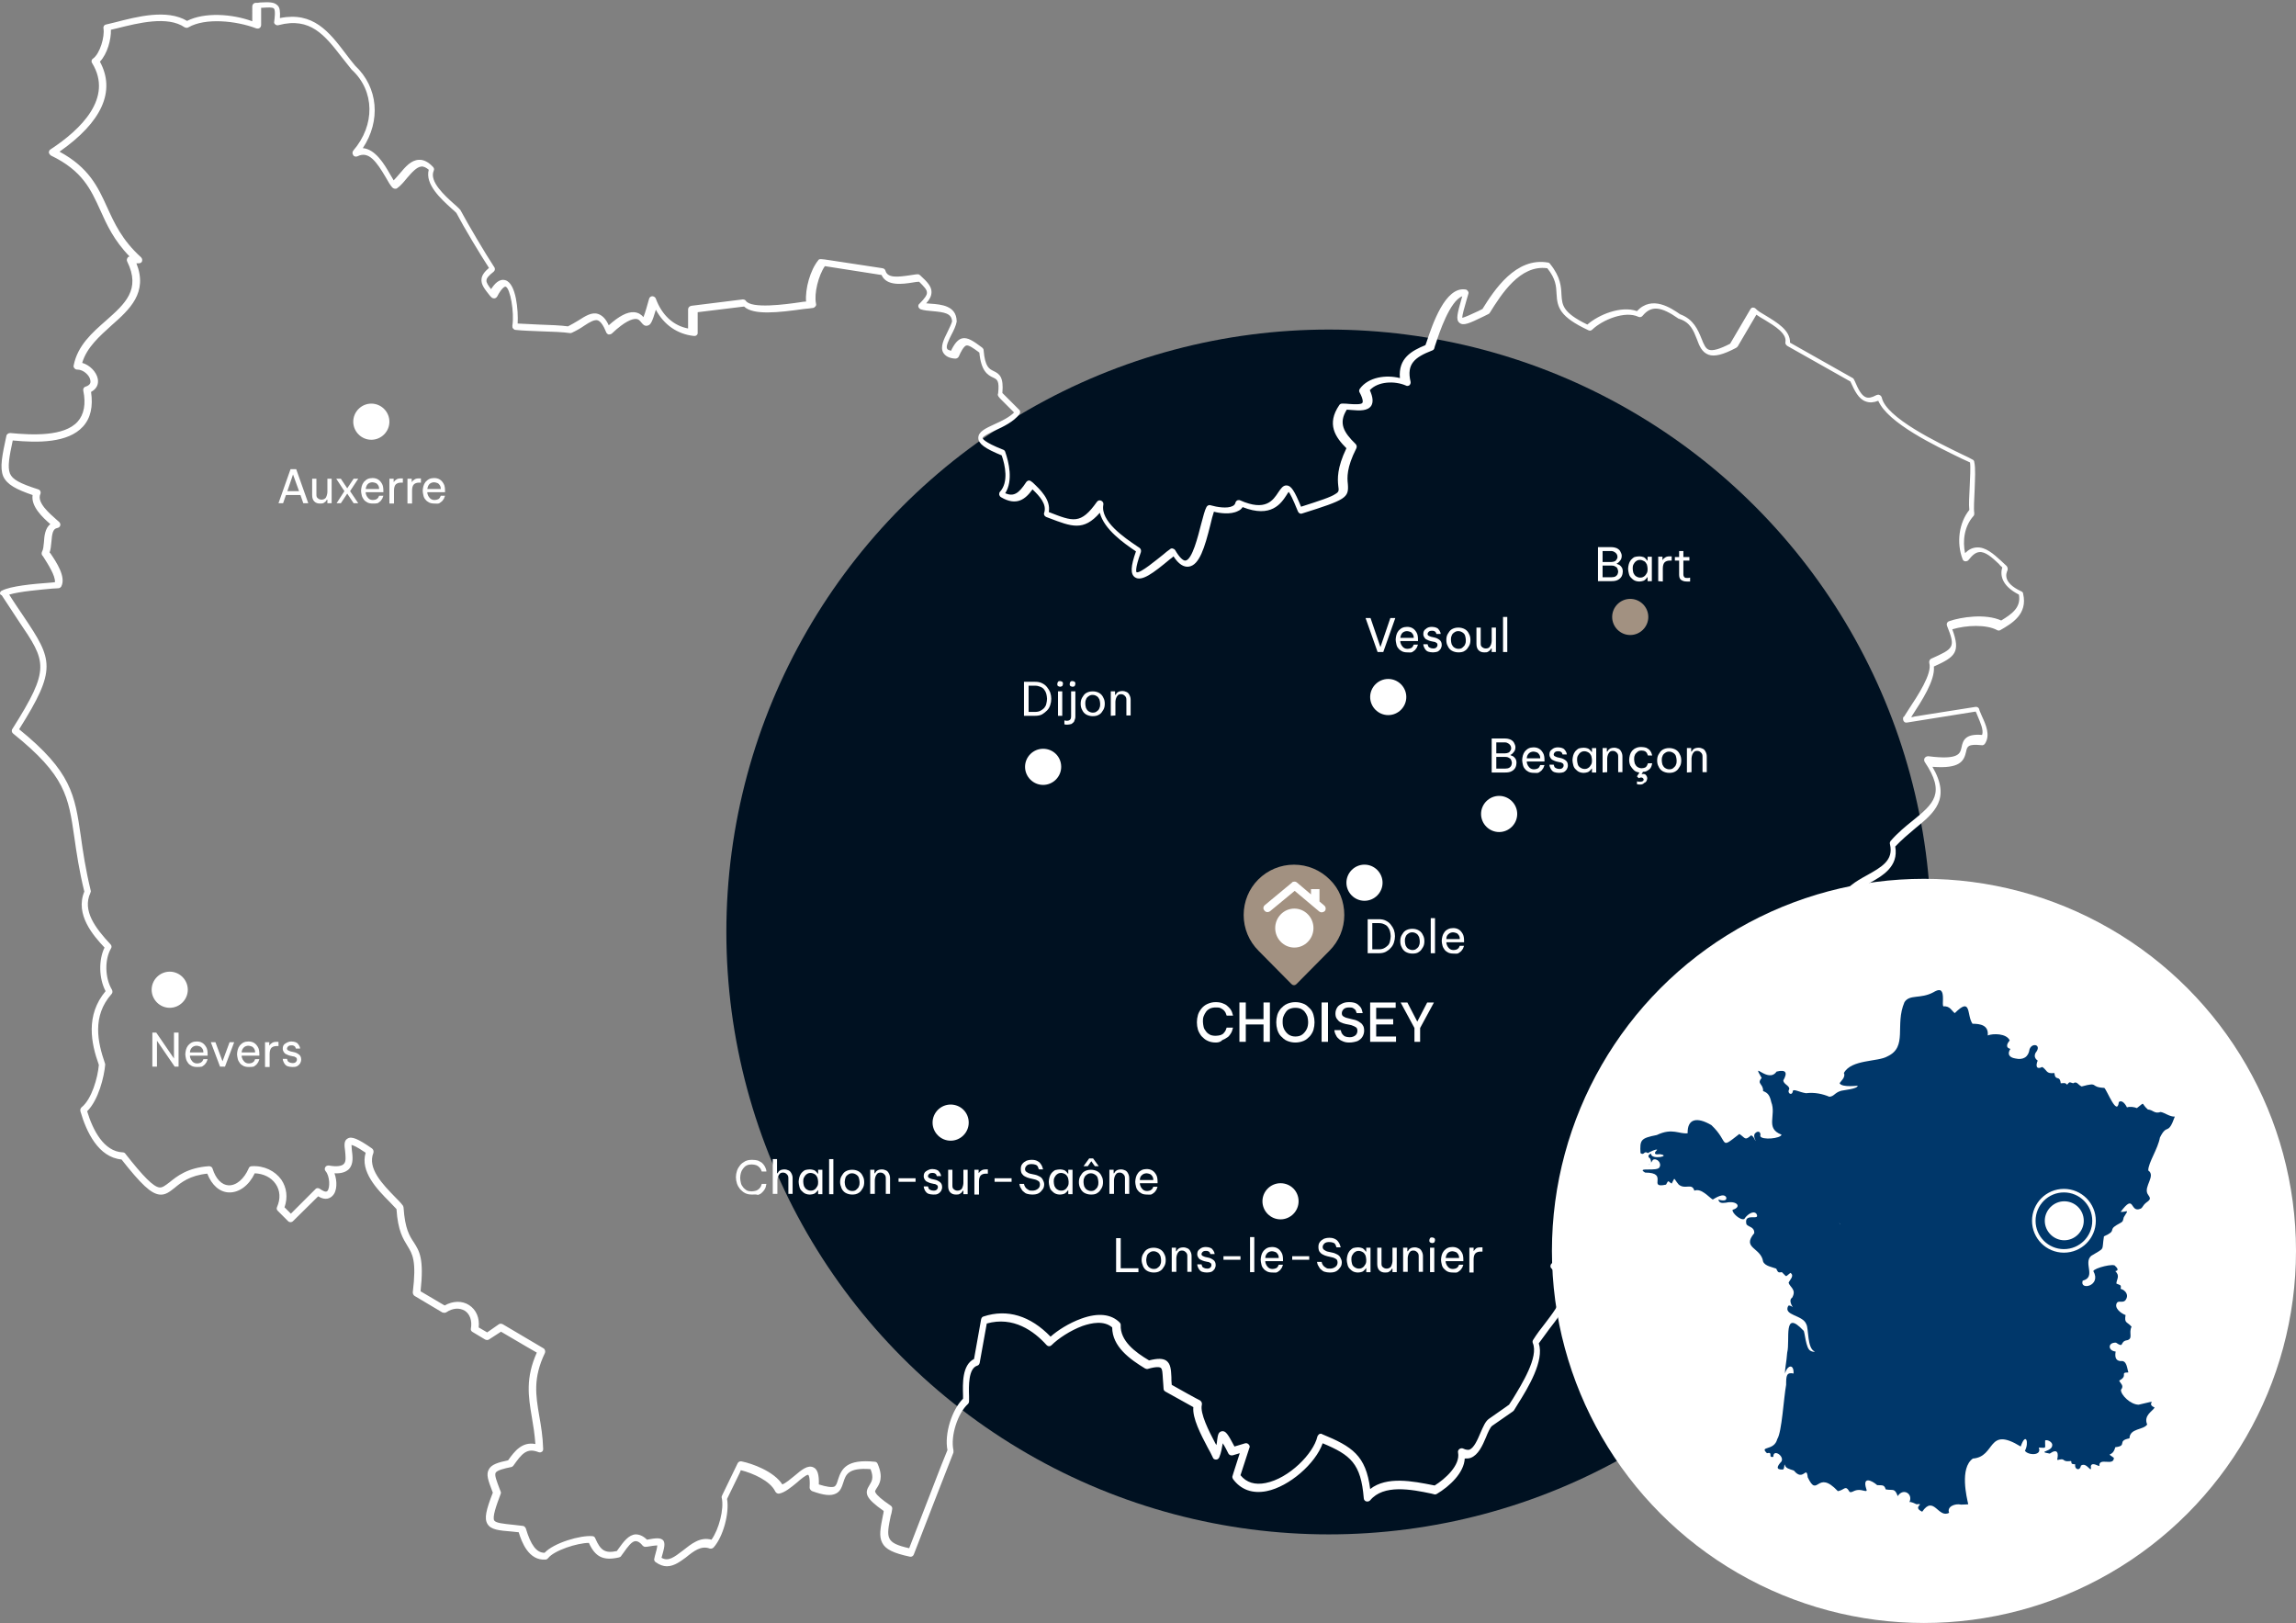 <?xml version="1.0" encoding="utf-8"?>
<!-- Generator: Adobe Illustrator 26.0.3, SVG Export Plug-In . SVG Version: 6.00 Build 0)  -->
<svg version="1.1" id="Calque_1" xmlns:v="https://vecta.io/nano"
	 xmlns="http://www.w3.org/2000/svg" xmlns:xlink="http://www.w3.org/1999/xlink" x="0px" y="0px" viewBox="0 0 648 458"
	 style="enable-background:new 0 0 648 458;" xml:space="preserve">
<rect x="0" y="0" width="648" height="458" fill="#808080" stroke="none"/>
<style type="text/css">
	.st0{fill-rule:evenodd;clip-rule:evenodd;fill:#001121;}
	.st1{fill-rule:evenodd;clip-rule:evenodd;fill:#FFFFFF;}
	.st2{fill-rule:evenodd;clip-rule:evenodd;fill:#A29181;}
	.st3{enable-background:new    ;}
	.st4{fill:#FFFFFF;}
	.st5{fill-rule:evenodd;clip-rule:evenodd;fill:#00376A;}
	.st6{fill:none;stroke:#FFFFFF;}
</style>
<circle class="st0" cx="375" cy="263" r="170"/>
<path class="st1" d="M186.7,439.6c1.9,1.1,3.5-0.1,6.1-2.1c2.3-1.8,4.8-3.9,8-3c2.1-2.9,3.6-8.7,2.9-11.8c-0.1-0.2,0-0.5,0.1-0.7
	l4.4-9.1c0.2-0.4,0.7-0.6,1.1-0.5c3,0.6,9.1,2.8,11.5,6.5c1-0.4,2.3-1.5,3.4-2.4c2-1.7,3.8-3.2,5.4-2.4c1.1,0.5,1.6,2,1.5,4.8
	c2.2,0.7,3.7,0.9,4.4,0.6c0.5-0.3,0.7-0.9,1-1.9c1-3.2,2.5-5.9,10.4-5.1c0.4,0,0.7,0.3,0.8,0.6c1.7,3.9,0.5,5.7-0.3,6.9
	c-0.5,0.8-0.5,0.9-0.3,1.2c0.4,0.8,1.8,2,4.3,3.7c0.3,0.2,0.5,0.6,0.4,1c-0.1,0.6-0.2,1.3-0.4,1.8c-1.3,6.3-1.5,7.7,5.2,9.2
	l9.1-23.5l1.7-4.2c-0.9-4.5,1.2-11.3,4.4-14.5v-0.9c-0.1-3.3-0.3-8.6,3.1-10.3l2-11.2c0.1-0.4,0.3-0.7,0.7-0.8
	c6.7-2.2,13.2-0.2,18.9,5.7c1.9-1.7,5.1-3.8,8.7-5.1c4.7-1.7,8.4-1.3,10.8,1.1c0.2,0.2,0.3,0.4,0.3,0.7c-0.2,4.5,4.1,7.7,8,10
	c2.4-0.6,3.9-0.6,4.9,0.1c1.2,0.9,1.3,2.5,1.4,4.6c0,0.7,0,1.4,0.1,2.2c1.7,1,7.7,4.3,8,4.4l0.1,0.1c0.3,0.2,0.5,0.7,0.4,1.1
	c-0.6,2.4,2,7.5,3.8,10.9c0.1,0.2,0.2,0.3,0.3,0.5c0.1-0.5,0.2-0.9,0.2-1.3c0.2-1.4,0.3-2.4,1.3-2.6c1.1-0.2,1.7,0.7,3.6,4.3l3-0.9
	c0.4-0.1,0.7,0,1,0.3s0.4,0.7,0.2,1l-2.5,7.7c1.7,2.1,4.1,2.8,7.1,2.2c6.6-1.3,13.5-8.3,14.6-13.1c0.1-0.3,0.3-0.5,0.5-0.7
	c0.3-0.1,0.6-0.2,0.8,0c8.5,3.5,12.4,6,13.6,15.5c4.7-3.7,12.1-2.2,17.7-1.1l0.5,0.1c2.9-1.8,7.3-5.7,6.6-9.3
	c-0.1-0.4,0.1-0.8,0.4-1s0.7-0.3,1.1-0.1c0.6,0.3,1.2,0.4,1.7,0.3c1.3-0.5,2.3-2.8,3.1-4.7c0.8-1.8,1.4-3.3,2.4-4l5-3.5
	c0.3-0.2,0.5-0.4,0.7-0.5c0.3-0.5,0.7-1.1,1.1-1.7c2.5-4.1,7.3-11.8,5.6-15.7c-0.1-0.3-0.1-0.6,0.1-0.9c1-1.6,2.2-3.2,3.4-4.7
	c4.1-5.4,7.7-10,1.8-15.4c-0.2-0.2-0.4-0.5-0.3-0.8c0-0.3,0.2-0.6,0.5-0.8c4.6-2.8,8.5-7.2,12.8-11.9c5.5-6,11.1-12.2,18.2-15v-2.8
	c0-0.2,0-0.4,0.1-0.6c0.3-0.5,0.9-0.6,1.4-0.3c1.7,1,5.1-2.6,7.6-5.1c1.5-1.6,2.9-3,4.1-3.8c-2.4-5.3-1-14.7,1.1-19.5
	c-1.5-2.9-2.8-8.2-2.2-11.1c0-0.2,0.1-0.3,0.2-0.5l5.9-7l0.3-0.3c0.5-0.3,1-0.1,1.3,0.3c1,1.7,7-1,10.5-2.5c2.9-1.3,4.8-2.1,6.2-2.3
	c3.3-6.2,6.7-9.6,10.3-10.4c-1.2-1.9-2-3.8-1.4-5.6c0.5-1.7,2.1-3,5-4.1c1-3.3,4.3-5.2,7.4-6.9c4.1-2.3,7.6-4.2,6.5-8.8
	c-0.1-0.3,0-0.6,0.2-0.9c2-2.3,4.2-4.1,6.2-5.7c5.9-4.8,9.4-7.7,3.4-16.6c-0.2-0.3-0.2-0.8,0-1.1s0.6-0.5,1-0.5
	c8.6,1.1,9-0.7,9.4-2.5c0.4-2.1,1.2-3.9,5.8-3.5c0.5-1.4-0.5-3.5-1.2-5.2c-0.2-0.5-0.4-1-0.6-1.4l-19.4,3.1h-0.4
	c-0.4-0.1-0.7-0.5-0.7-1c0-0.3,0-0.6,0.3-0.7c0.4-0.6,0.9-1.4,1.4-2.2c2.3-3.5,6.6-9.9,5.7-12.9c-0.1-0.5,0.1-1,0.5-1.2
	c6.4-2.9,7-3.1,4.5-9.3c-0.1-0.3-0.1-0.5,0-0.8c0.1-0.2,0.3-0.4,0.6-0.5c3.4-1.2,10.3-2.2,14.7-0.2c3.3-2,5.6-3.8,5-7.3
	c-5.1-2.6-5.3-5.7-4.7-7.7c-0.4-0.3-0.7-0.6-1-1c-1.9-1.8-3.8-3.5-5.5-3.3c-1,0.1-1.9,0.8-3,2.2c-0.2,0.3-0.6,0.4-0.9,0.4
	c-0.4,0-0.7-0.3-0.8-0.6c-1.8-4.7-1-10.3,1.9-13.9c-0.2-1.6,0-4,0.1-6.5s0.3-5.4,0.1-6.9c-0.7-0.3-1.5-0.7-2.4-1.1
	c-7.4-3.6-20.8-10-23.5-16.3c-1.3,0.5-2.4,0.6-3.5,0.2c-2.1-0.7-3.2-3.1-4.3-5.5v-0.1l-17.9-10.1c0,0-0.1,0-0.1-0.1
	c-0.3-0.2-0.5-0.6-0.4-1c0.4-2.4-3-4.5-5.8-6.2c-0.9-0.5-1.7-1-2.4-1.5l-5,8.5c-0.2,0.4-0.4,0.7-0.8,0.9c-3.6,1.9-6,2.5-7.7,1.9
	c-1.9-0.7-2.6-2.5-3.3-4.4c-0.9-2.3-1.8-4.7-4.9-5.7c-0.1,0-0.2-0.1-0.3-0.1c-5-3.5-7.7-3.7-10.1-0.8c-0.3,0.4-0.8,0.5-1.2,0.3
	c-3.8-1.8-10.2,0.9-13,3.6c-0.3,0.3-0.7,0.4-1.1,0.2c-8.1-3.8-8.8-6.4-9-10.3c-0.1-2.1-0.2-4.2-2.6-7.2c-7.7-1.1-13,7.4-16.2,12.5
	c-0.1,0.2-0.2,0.3-0.4,0.4l-1.4,0.7c-4.1,2-5.7,2.7-6.8,1.8s-0.6-2.6,0.7-7.2l0.1-0.3c-3.5,1.3-6.5,10.3-7.5,13.4
	c-0.2,0.5-0.3,0.9-0.4,1.3c-0.1,0.3-0.3,0.5-0.6,0.6c-4.9,1.9-7.3,3.8-6.1,8.8c0.1,0.4-0.1,0.8-0.3,1c-0.3,0.2-0.7,0.3-1,0.1
	c-3.2-1.4-7.9-1.2-10.2,1.3c0.9,2,1,3.4,0.4,4.4c-1,1.5-3.3,1.4-5.5,1.2c-0.4,0-0.9-0.1-1.4-0.1c-2.4,3.8-0.9,6.4,2.5,9.7
	c0.3,0.3,0.4,0.8,0.2,1.2c-2.8,5.5-2.6,8.3-2.4,10.1c0.3,3.9-0.5,4.4-12.9,8.3c-0.5,0.2-1-0.1-1.2-0.6c-1.5-3.7-2.2-5-2.6-5.5
	c-0.2,0.2-0.4,0.6-0.6,0.9c-1.5,2.3-4.3,6.6-12.4,3.4c-0.3,0.5-0.8,0.9-1.3,1.1c-2.1,1.1-5.3,0.6-6.8,0.2c-0.3,0.9-0.7,2.3-1,3.7
	c-1.6,6.4-3.1,11.4-6.1,11.8c-1.4,0.2-2.9-0.7-4.3-2.9c-0.3,0.3-0.6,0.5-1,0.8c-4.8,4-8,6.4-9.9,5.1c-1.3-0.9-1.2-3.1,0.3-7.3
	c-3.4-2.3-9-6.2-10.2-10.9c-4.6,5.3-8,3.9-14.3,1.5l-0.8-0.3c-0.5-0.2-0.8-0.7-0.6-1.2c0.8-2.4-1.3-4.7-3.3-6.6
	c-2,2.8-4.5,4.8-8.9,2.2c-0.3-0.2-0.4-0.4-0.5-0.7c0-0.3,0-0.6,0.2-0.8c2.5-2.7,1.5-7.5,0.5-10.3c-4.7-1.9-6.6-3.3-6.6-4.9
	c0-1.8,2-2.7,4.6-3.9c2-0.9,4.1-1.9,5.5-3.3l-3.5-3.5c-0.8-0.8-1.3-1.3-1-1.9c0.4-3.6-0.3-3.9-1.3-4.4c-1.8-0.8-3.5-2-4-7.1
	c-1.6-1.2-3-2.2-3.7-2s-1.6,1.9-2.1,3.1c-0.2,0.4-0.6,0.6-1,0.6c-1.7-0.1-2.8-0.7-3.4-1.7c-0.9-1.6,0.2-3.8,1.2-5.8
	c0.5-1.1,1.1-2.2,1.3-3c-0.1-2.3-2.2-2.6-5.5-2.9c-1.2-0.1-2.4-0.2-3.3-0.5c-0.3-0.1-0.6-0.4-0.7-0.7c-0.1-0.3,0-0.7,0.3-0.9
	c1.5-1.5,2.2-2.5,2.1-3.2c0-0.8-0.9-1.7-2.2-3c-0.5,0-1.1,0.1-1.7,0.2c-3,0.5-7.5,1.1-8.9-2.1l-16-2.5c-1.8,2.6-3.1,7.7-2.5,10.6
	c0.1,0.3,0,0.6-0.2,0.8s-0.4,0.4-0.7,0.4c-0.6,0.1-1.5,0.2-2.6,0.3c-7.1,1-14.2,1.8-16.8-0.7l-13.1,1.6v5.7v0.3
	c-0.1,0.5-0.6,0.8-1.1,0.7c-4.6-0.5-8.4-3.1-10.7-7.4c-1.1,3.7-1.5,4.3-2.4,4.5c-0.8,0.2-1.3-0.4-1.7-0.9s-0.8-1-1.6-1
	c-1,0-3,0.6-6.7,4.1c-0.2,0.2-0.6,0.3-0.9,0.3c-0.3-0.1-0.6-0.3-0.7-0.6c-0.8-2-1.6-3.1-2.4-3.4c-0.9-0.3-2.3,0.5-3.8,1.5
	c-1,0.7-2.2,1.4-3.5,2c-0.2,0.1-0.3,0.1-0.5,0.1c-2-0.3-5.1-0.4-8.1-0.5c-2.8-0.1-5.4-0.2-7.3-0.4c-0.3,0-0.5-0.2-0.7-0.4
	s-0.2-0.5-0.2-0.8c0.6-3.7-0.6-10.6-1.9-11c-0.2-0.1-1.1,0.3-2.4,2.8c-0.2,0.3-0.5,0.5-0.8,0.5s-0.7-0.1-0.9-0.4l-0.3-0.3
	c-1.5-1.9-2.6-3.2-2.4-4.8c0.1-1,0.8-2,2.1-3.1c-2.6-4-7-11.3-9.2-15.5c-0.4-0.4-0.8-0.8-1.3-1.2c-3.1-2.8-7.6-6.9-6.5-11
	c-0.7-0.6-1.5-1-2.1-0.9c-1.3,0.1-2.7,1.7-4,3.2c-0.9,1.1-1.8,2.2-2.8,2.9c-0.4,0.3-1,0.2-1.4-0.2c-0.6-0.7-1.2-1.7-1.8-2.8
	c-2.6-4.4-4.8-7.6-8-6c-0.4,0.2-1,0.1-1.2-0.3c-0.3-0.4-0.3-0.9,0-1.3c6.2-7.2,6.1-16.8-0.4-22.8l-0.1-0.1c-0.9-1.1-1.8-2.3-2.7-3.4
	C91.7,10,87.6,4.7,78.6,7.1c-0.3,0.1-0.7,0-0.9-0.2c-0.3-0.2-0.4-0.5-0.3-0.9c0.1-0.8,0.4-3.1-0.1-3.6C76.9,2,75.6,2.1,74,2.2h-0.3
	V7c0,0.3-0.1,0.6-0.3,0.8c-0.3,0.3-0.7,0.3-1.1,0.2c-5.8-2.2-14.4-3-19.1-0.3c-0.3,0.2-0.7,0.2-1.1,0C47.3,4.4,39,6.5,33,8
	c-0.6,0.1-1.1,0.3-1.7,0.4c0.1,2.7-1,6.8-3.1,9c4.5,8.3,0.6,17-11.4,25.4c8.3,4.5,10.8,9.9,13.4,15.6c2.1,4.6,4.2,9.3,9.6,14.2
	c0.3,0.3,0.4,0.7,0.3,1.1s-0.5,0.6-0.9,0.6h-0.7c3.3,8.3-1.9,13-7,17.5c-3.4,3.1-7,6.2-8.3,10.6c2.1,0.6,4,2.5,4.4,4.5
	c0.3,1.6-0.4,2.9-1.9,3.7c0.6,4.1-0.1,7.4-2.3,9.8c-4.2,4.6-12.6,4.6-19.8,3.9c-1,4.6-1.5,7.5-0.8,9.3c0.7,1.7,2.7,2.8,8,4.5
	c0.3,0.1,0.5,0.3,0.6,0.5c0.1,0.3,0.1,0.6,0,0.8c-1.1,2.4,2.6,5.5,4.5,7.2c0.3,0.3,0.6,0.5,0.8,0.7c0.3,0.3,0.4,0.7,0.3,1
	c-0.1,0.4-0.4,0.6-0.8,0.7c-1.3,0.2-1.5,1.6-1.7,4c-0.1,1.1-0.2,2.1-0.5,2.9c0.1,0.1,0.1,0.2,0.2,0.2c1.7,2.5,4.5,6.7,3.1,9.4
	c-0.2,0.3-0.5,0.5-0.8,0.5c-0.4,0-1,0.1-1.7,0.1c-3.2,0.3-9.3,0.8-12.2,1.7c1.5,2.4,2.9,4.4,4.1,6.2c8.2,12.2,9.4,14.8-1.3,31.8
	c14.8,12,15.7,18.5,17.4,30.1c0.6,4.3,1.3,9.2,2.8,15.4c0.1,0.2,0,0.4-0.1,0.7c-2.3,5,1.4,9.9,5.7,14.5c0.3,0.3,0.4,0.8,0.1,1.2
	c-1.8,3.1-1.7,8.3,0.3,11.6c0.2,0.4,0.2,0.9-0.1,1.2c-5.6,6.3-3.9,13.7-1.9,19.5c0,0.1,0.1,0.3,0.1,0.4c-0.3,3.5-1.9,10-5.1,13.2
	c1.6,5.3,4.7,11.4,10.1,11.6c0.3,0,0.6,0.2,0.7,0.4c5.1,6.5,7.9,9.3,9.6,9.5c0.8,0.1,1.6-0.5,2.9-1.5c2-1.6,5-4.1,11.1-4.5
	c0.5,0,0.9,0.3,1,0.7c0.9,2.9,2.6,4.6,4.5,4.7c2.2,0.1,4.4-1.8,5.7-4.8c0.1-0.4,0.5-0.6,0.9-0.6c3.4-0.2,6.5,1.3,8.3,3.8
	c1.5,2.2,1.9,5,0.9,7.8l1.8,1.8l6.9-6.9c0.3-0.4,0.9-0.4,1.3-0.1c0.6,0.4,1.6,1.1,2.1,0.6c0.8-0.9,0.7-4.2-0.5-5.6
	c-0.3-0.3-0.3-0.8-0.1-1.1c0.2-0.4,0.6-0.5,1-0.5c2.1,0.4,3.6,0.2,4.2-0.4c0.8-0.7,0.5-2.4,0.4-3.7c-0.2-1.5-0.4-2.9,0.7-3.5
	c1.1-0.7,2.9,0,6.9,2.8c0.4,0.3,0.5,0.8,0.4,1.2c-1.8,4.4,2.6,8.9,6.1,12.5c0.8,0.8,1.6,1.6,2.2,2.4c0.1,0.2,0.2,0.4,0.2,0.6
	c0.4,6,1.7,8,2.9,9.8c1.6,2.5,2.9,4.6,1.9,13.8l6.1,3.6c0.3,0.2,0.5,0.3,0.7,0.4c2.3-1.3,4.9-1.4,6.9-0.1s3,3.6,2.7,6.3l2.4,1.4
	l3.3-2.3c0.3-0.2,0.7-0.2,1.1,0l11.5,6.8c0.1,0.1,0.3,0.2,0.3,0.3c0.2,0.3,0.2,0.7,0.1,1c-3.4,7.1-2.6,11.9-1.6,17.8
	c0.5,2.8,1,5.8,1.1,9.3c0,0.3-0.1,0.7-0.4,0.8c-0.3,0.2-0.6,0.2-0.9,0.1c-3.3-1.3-4.7,0.4-7.1,3.8c-0.2,0.2-0.4,0.4-0.6,0.4
	c-2,0.4-4,0.9-4.4,1.6s0.3,2.4,1.2,4.8l0.2,0.5c0.1,0.2,0.1,0.5,0,0.7c-1.2,3.2-2.4,6.5-1.8,7.5c0.5,0.7,2.5,0.9,5.4,1.2l2.6,0.3
	c0.4,0,0.7,0.3,0.9,0.7c1.4,4.7,3,6.9,5.3,6.9c2.6-2.8,10.1-5,13.5-4.7c0.4,0,0.7,0.3,0.8,0.6c1.5,3.5,2.8,4.3,6.1,3.6
	c0.2-0.2,0.3-0.5,0.5-0.7c1.3-1.8,2.8-3.9,4.8-4c1.1,0,2.2,0.5,3.2,1.5c2.6-0.5,3.8-0.6,4.6,0.2
	C187.8,435.6,187.5,436.8,186.7,439.6 M188.2,442c-1,0-2.1-0.4-3.2-1.2c-0.3-0.2-0.5-0.7-0.3-1.1l0.1-0.5c0.4-1.3,0.7-2.6,0.7-3.1
	c-0.5,0-1.8,0.2-3,0.4h-0.2c-0.3,0.1-0.7-0.1-0.9-0.3c-0.7-0.9-1.4-1.3-2-1.3c-1.1,0-2.3,1.7-3.3,3.1l-0.8,1.1
	c-0.1,0.2-0.3,0.3-0.6,0.4c-4.4,1-6.7-0.1-8.5-4.1c-3.2,0-9.8,2.1-11.5,4.3c-0.2,0.2-0.4,0.4-0.7,0.4c-4.8,0.4-6.8-5-7.6-7.7
	c-0.7-0.1-1.3-0.1-1.9-0.2c-3.7-0.3-5.9-0.5-6.9-2.1s-0.4-4,1.5-8.9L139,421c-1.2-3.2-1.9-4.9-1-6.4c0.7-1.3,2.5-1.9,5.4-2.5
	c1.9-2.7,4-5.3,7.7-4.6c-0.2-2.8-0.6-5.3-1-7.6c-1-5.9-1.8-11,1.4-18.2c-1.3-0.7-4.1-2.4-10.1-5.9L138,378c-0.3,0.2-0.7,0.2-1.1,0
	l-3.5-2.1c-0.4-0.2-0.6-0.6-0.5-1c0.4-2.2-0.3-4.1-1.7-5c-1.5-0.9-3.4-0.8-5.2,0.4c-0.3,0.2-0.7,0.2-1,0.1h-0.1
	c-0.3-0.2-7.9-4.7-7.9-4.7c-0.3-0.2-0.5-0.6-0.5-1c1.1-9-0.1-10.8-1.5-13.1c-1.2-2-2.7-4.2-3.1-10.4c-0.6-0.6-1.2-1.3-1.9-2
	c-3.6-3.6-8.4-8.6-6.8-13.9c-2.5-1.7-3.5-2.1-4-2.2c0,0.4,0.1,1,0.1,1.4c0.2,1.7,0.6,4-0.9,5.5c-0.9,0.8-2.2,1.2-4,1.1
	c0.8,2.2,0.8,5.1-0.6,6.4c-0.6,0.6-1.9,1.4-4,0.1l-7.1,7c-0.4,0.4-1,0.4-1.4,0l-2.9-2.9c-0.3-0.3-0.4-0.7-0.2-1.1
	c1-2.3,0.9-4.6-0.4-6.5s-3.5-2.9-5.9-3c-1.6,3.4-4.4,5.5-7.3,5.4c-2.6-0.1-4.8-2-6.1-5.3c-4.9,0.5-7.4,2.5-9.2,4
	c-1.4,1.1-2.6,2.1-4.3,1.9c-2.4-0.3-5.1-2.8-10.7-9.9c-6.5-0.6-9.9-7.7-11.6-13.6c-0.1-0.4,0-0.8,0.3-1.1c2.9-2.3,4.6-8.4,4.9-12
	c-2.2-6.1-3.8-14,1.9-20.8c-1.9-3.6-2-8.8-0.3-12.3c-3.1-3.3-8.4-9.3-5.7-15.8c-1.5-6.1-2.2-11-2.8-15.2
	c-1.7-11.7-2.5-17.5-17.3-29.4c-0.4-0.3-0.5-0.9-0.2-1.3c10.8-17.1,9.6-18.9,1.8-30.4L0.5,168C0,167.8,0,167.6,0,167.3
	c0.1-0.3,0.2-0.5,0.5-0.6c2.4-1.3,8.5-1.9,14-2.3c0.4,0,0.7-0.1,1-0.1c0.2-1.8-2.1-5.3-3.1-6.9c-0.2-0.3-0.3-0.5-0.5-0.7
	c-0.2-0.3-0.2-0.7,0-1.1c0.3-0.5,0.4-1.5,0.5-2.6c0.1-1.7,0.3-3.9,1.8-5.1c-2.2-1.9-5.5-5-5-8.2c-4.6-1.6-7.2-2.9-8.3-5.3
	c-1-2.5-0.3-5.8,0.9-11.4c0.1-0.5,0.6-0.8,1.1-0.8c6.3,0.6,15.2,1,19-3.2c1.8-2,2.4-5,1.6-8.8c-0.1-0.5,0.2-1,0.7-1.1
	c1.4-0.5,1.4-1.2,1.3-1.8c-0.2-1.4-2-3-3.6-3h-0.1c-0.3,0-0.6-0.1-0.8-0.4c-0.2-0.2-0.3-0.5-0.2-0.8c1.1-5.6,5.2-9.2,9.2-12.7
	c5.3-4.7,9.8-8.7,5.9-16.6c-0.2-0.4-0.1-0.8,0.2-1.2c0.1-0.1,0.2-0.2,0.5-0.2c-4.5-4.6-6.5-9.1-8.3-13.1c-2.7-5.9-5-11.1-13.9-15.4
	c-0.3-0.2-0.5-0.5-0.6-0.8c0-0.4,0.1-0.7,0.4-0.9C22.9,36.5,32,27.6,26,17.8c-0.3-0.4-0.2-1,0.3-1.3c1.9-1.4,3.3-6.1,2.9-8.5
	c-0.1-0.5,0.2-1,0.8-1.1l2.5-0.6c6.2-1.6,14.6-3.8,20.3-0.4c4.9-2.5,12.7-2,18.4,0.1V1.8c0-0.5,0.4-1,1-1c0.4,0,0.8,0,1.2-0.1
	c2.4-0.1,3.9-0.2,4.9,0.8C79,2.1,79.1,3.3,79,5.1C88.4,3.2,92.9,9,97.6,15.2c0.8,1.1,1.7,2.2,2.6,3.3c6.6,6.2,7.3,15.6,2.2,23.3
	c3.5,0.3,6,4.4,7.7,7.4c0.4,0.6,0.7,1.2,1,1.7c0.5-0.5,1.1-1.2,1.7-1.9c1.6-1.9,3.2-3.8,5.4-3.9c1.3-0.1,2.7,0.6,4,2
	c0.3,0.3,0.4,0.7,0.2,1.1c-1.3,3,3.1,7,5.8,9.4c0.6,0.5,1.1,1,1.5,1.4c0.1,0.1,0.1,0.2,0.2,0.2c2.3,4.3,7.1,12.4,9.6,16.2
	c0.3,0.4,0.2,1-0.2,1.3c-1.3,1-2,1.8-2,2.4c-0.1,0.6,0.5,1.5,1.3,2.5c0.9-1.4,2.3-3.1,4.1-2.5c3,1,3.6,8.6,3.4,12.2l6.1,0.3
	c2.9,0.1,6,0.2,8.1,0.5c1-0.5,2-1.1,3-1.7c1.9-1.2,3.7-2.4,5.5-1.8c1.2,0.4,2.2,1.4,3,3.2c2.9-2.6,5.2-3.8,7.1-3.7
	c1.4,0.1,2.2,0.8,2.7,1.4c0.5-1.2,1.2-3.8,1.6-5.2c0.1-0.4,0.5-0.7,0.9-0.7s0.9,0.3,1,0.7c1.7,4.6,4.9,7.6,9.1,8.4v-2.1v-3.3
	c0-0.5,0.4-0.9,0.9-1l14.5-1.8c0.4,0,0.7,0.1,0.9,0.4c1.6,2.3,11.2,1,15.3,0.4c0.6-0.1,1.2-0.2,1.7-0.2c-0.3-3.6,1.2-8.9,3.4-11.6
	c0.3-0.5,0.5-0.5,3.7,0l14.5,2.2c0.4,0.1,0.7,0.3,0.8,0.7c0.6,2.1,3.4,1.8,6.8,1.3c0.9-0.1,1.7-0.3,2.3-0.3c0.3,0,0.5,0.1,0.7,0.3
	c2.1,1.9,3.2,3.2,3.2,4.7c0,1.1-0.5,2.1-1.5,3.2c0.4,0,0.8,0.1,1.2,0.1c3.1,0.2,7.3,0.6,7.4,4.9v0.2c-0.2,1.1-0.8,2.4-1.5,3.7
	c-0.7,1.4-1.6,3.2-1.2,3.9c0.1,0.3,0.5,0.4,1.1,0.6c0.9-1.9,1.9-3.2,3.1-3.5c1.6-0.4,3.3,0.8,5.7,2.6c0.2,0.2,0.4,0.4,0.4,0.7
	c0.4,4.8,1.6,5.3,2.8,5.9c1.7,0.8,2.9,1.7,2.5,6.2l4.7,4.7c0.4,0.3,0.4,0.9,0.1,1.3c-1.6,2.1-4.5,3.5-6.9,4.6
	c-1.3,0.6-3.4,1.6-3.5,2.1c0,0.1,0.2,1.1,5.8,3.3c0.3,0.1,0.5,0.3,0.6,0.6c1,2.9,2.3,8.1,0,11.7c2.4,1,3.8,0.1,5.9-3.1
	c0.2-0.3,0.4-0.4,0.7-0.5c0.3,0,0.6,0.1,0.8,0.3l0.4,0.3c2.1,2,5.1,4.8,4.5,8.3l0,0c6.9,2.7,9,3.6,13.6-2.9c0.3-0.4,0.8-0.5,1.2-0.3
	s0.7,0.6,0.6,1.1c-0.9,4.7,5.9,9.3,9.6,11.8l0.6,0.4c0.4,0.3,0.5,0.7,0.4,1.2c-1.8,4.9-1.3,5.7-1.2,5.7c1.1,0.3,5.7-3.6,7.5-5
	c0.7-0.6,1.3-1.1,1.9-1.5c0.2-0.2,0.5-0.3,0.8-0.2s0.5,0.2,0.7,0.5c1.1,1.9,2.2,3,2.9,2.9c1.9-0.3,3.5-6.8,4.4-10.3
	c0.6-2.2,1-3.9,1.5-4.8c0.2-0.4,0.7-0.7,1.2-0.5c1.7,0.5,4.7,1,6.2,0.2c0.4-0.2,0.7-0.5,0.8-1c0.1-0.3,0.3-0.5,0.5-0.6
	c0.3-0.1,0.6-0.1,0.8,0c7.2,3.2,9.3,0,10.8-2.3c0.7-1,1.3-2,2.4-1.9c1.2,0.1,2.1,1.4,4,6c5.3-1.7,8.4-2.7,9.7-3.6
	c1-0.6,1-0.9,0.8-2.3c-0.2-1.9-0.4-5,2.3-10.6c-3.1-3.1-5.7-6.8-2-12.2c0.2-0.3,0.5-0.4,0.8-0.4l0,0c0.7,0,1.3,0,2,0.1
	c1.4,0.1,3.4,0.2,3.7-0.3c0.1-0.1,0.4-0.8-0.8-3c-0.2-0.3-0.1-0.7,0.1-1c2.4-3.3,7.4-4,11.3-3c-0.5-5.6,3.3-7.7,7.2-9.3
	c0.1-0.2,0.2-0.5,0.3-0.8c1.7-5.1,5.3-15.8,11-14.9c0.3,0,0.5,0.2,0.7,0.5c0.2,0.2,0.2,0.5,0.1,0.8l-0.5,1.7c-0.6,2.1-1.2,4.1-1.2,5
	c0.8-0.2,2.6-1,4.5-1.9l1.2-0.6c3.3-5.3,9.4-14.7,18.5-13.1c0.2,0,0.5,0.2,0.6,0.4c3,3.7,3.1,6.5,3.2,8.7c0.2,2.9,0.3,5,7.3,8.4
	c3.2-2.8,9.5-5.4,14-3.8c4.3-4.6,9.7-0.8,12.2,0.9c3.8,1.4,5,4.4,6,6.8c0.7,1.8,1.2,2.9,2.1,3.2c1.1,0.4,3.1-0.2,6-1.7l5.7-9.7
	c0.2-0.3,0.4-0.5,0.7-0.5s0.6,0.1,0.8,0.3c0.5,0.6,1.7,1.3,2.9,2c3.1,1.9,6.9,4.1,6.8,7.6c0.5,0.3,1.2,0.7,2.3,1.3l15.4,8.7
	c0.2,0.1,0.3,0.3,0.4,0.5l0.2,0.4c0.9,2.1,1.8,4,3.1,4.5c0.8,0.3,1.7,0.1,3-0.6c0.3-0.1,0.6-0.2,0.9,0c0.3,0.1,0.5,0.4,0.6,0.7
	c1.2,5.7,15.8,12.7,22.8,16.1c1.1,0.5,2.1,1,2.8,1.4c0.3,0.1,0.5,0.4,0.5,0.7c0.4,1.7,0.2,4.7,0.1,7.9c-0.1,2.6-0.3,5.2-0.1,6.5
	c0,0.3,0,0.6-0.2,0.8c-2.7,3-3.1,7.2-2.4,10.5c1-1,2-1.5,3.2-1.6c2.6-0.2,4.8,1.8,7,3.8c0.5,0.5,1,0.9,1.5,1.4
	c0.3,0.3,0.4,0.8,0.3,1.2c-0.4,0.9-1.5,3.5,3.9,6c0.3,0.1,0.5,0.4,0.5,0.7c1.3,5.7-3.1,8.3-6.4,10.2c-0.3,0.2-0.7,0.2-1,0
	c-3-1.6-8.6-1.4-12.6-0.2c2.4,6.5,0.8,7.8-5.2,10.5c0.4,3.9-3.5,9.8-6.1,13.8c-0.1,0.2-0.2,0.3-0.3,0.5c0.3,0,0.6-0.1,1-0.2
	l17.1-2.7c0.5-0.1,1,0.2,1.1,0.7s0.5,1.2,0.8,2c1.1,2.4,2.4,5.3,0.8,7.7c-0.2,0.3-0.6,0.5-1,0.4c-3.8-0.4-4,0.4-4.3,1.8
	c-0.6,2.7-1.7,4.9-9.5,4.3c5.3,9.1,0.5,13-4.9,17.4c-1.9,1.6-3.8,3.2-5.6,5.1c1,5.7-3.6,8.3-7.6,10.5c-3.1,1.7-6,3.3-6.6,6.1
	c-0.1,0.3-0.3,0.6-0.6,0.7c-2.5,0.9-3.9,1.9-4.2,3s0.3,2.7,2.1,5.2c0.2,0.3,0.2,0.7,0.1,1c-0.2,0.3-0.5,0.5-0.9,0.5
	c-3.5,0-7.1,3.4-10.6,10c-0.2,0.3-0.5,0.6-0.9,0.5c-1,0-3.5,1.1-6,2.2c-4.7,2.1-9.6,4.3-12.1,2.7c-0.1,0.1-0.1,0.2-0.2,0.3l-4.8,5.7
	c-0.3,2.6,0.9,7.7,2.3,9.9c0.2,0.3,0.2,0.6,0,1c-2.3,4.5-3.6,14.5-0.9,19c0.2,0.3,0.2,0.6,0.1,0.9s-0.4,0.5-0.7,0.6
	c-0.9,0.3-2.7,2.1-4.3,3.8c-2.7,2.8-5.6,6-8.3,6h-0.2v2.2c0,0.4-0.3,0.8-0.7,0.9c-7,2.4-12.6,8.7-18,14.7
	c-3.8,4.2-7.8,8.6-12.1,11.5c5.9,6.3,1.5,12.1-2.5,17.2l-3,4.1c1.6,4.9-3,12.5-5.9,17.1c-0.4,0.7-0.8,1.3-1.1,1.8l-0.3,0.3
	c-0.1,0.1-5.9,4.1-5.9,4.1c-0.5,0.4-1.2,1.9-1.7,3.2c-1,2.4-2.2,5-4.3,5.8c-0.5,0.2-1.1,0.2-1.7,0.2c-0.2,4-4.2,7.8-7.9,10
	c-0.2,0.1-0.5,0.2-0.7,0.1l-0.8-0.2c-5.7-1.2-13.5-2.7-17.3,1.9c-0.3,0.3-0.7,0.4-1.1,0.3s-0.7-0.5-0.7-0.9
	c-0.8-9.8-3.7-12.2-11.6-15.5c-2,5.7-9.4,12.2-15.8,13.5c-4,0.8-7.3-0.4-9.5-3.4c-0.1-0.2-0.2-0.4-0.2-0.6c0-0.1,0-0.2,2.1-6.7
	l-2,0.6c-0.5,0.1-1-0.1-1.2-0.5c-0.5-1-1-2-1.6-2.9c-0.2,1.1-0.4,2.6-1,4c-0.2,0.4-0.5,0.6-0.9,0.6s-0.8-0.2-0.9-0.6
	c-0.4-0.9-0.9-1.8-1.4-2.7c-2-3.8-4.4-8.4-4.1-11.5c-0.2-0.1-0.4-0.2-0.7-0.4l-7.2-4c-0.3-0.2-0.5-0.4-0.5-0.8c-0.1-1-0.1-2-0.2-2.8
	c-0.1-1.5-0.1-2.7-0.6-3.1c-0.3-0.2-1.2-0.4-3.6,0.3c-0.3,0.1-0.5,0-0.8-0.1c-4.3-2.6-9.3-6.2-9.3-11.6c-2.3-2-5.8-1.3-8.4-0.4
	c-3.5,1.3-6.9,3.6-8.7,5.4c-0.2,0.2-0.4,0.3-0.7,0.3c-0.3,0-0.5-0.1-0.7-0.3c-3.6-4-9.4-8.2-16.9-6.1l-2,11.1
	c-0.1,0.4-0.3,0.7-0.7,0.8c-2.5,0.8-2.4,5.7-2.3,8.6v1.4c0,0.3-0.1,0.6-0.3,0.8c-2.9,2.6-5,9.1-4.1,13.1v0.6
	c-0.2,0.4-11.1,28.5-11.2,28.8c-0.2,0.5-0.7,0.7-1.1,0.6c-4.7-1-6.9-2.1-7.8-3.9c-1-1.9-0.5-4.2,0.2-7.8c0.1-0.4,0.2-0.8,0.2-1.2
	c-5.1-3.6-5.5-5-4-7.3c0.6-1,1.3-2,0.3-4.5c-6.4-0.5-7,1.6-7.7,3.8c-0.4,1.2-0.8,2.5-2.1,3.1c-1.4,0.7-3.4,0.5-6.7-0.7
	c-0.4-0.2-0.7-0.6-0.7-1c0.2-3.2-0.4-3.6-0.4-3.6c-0.5-0.1-2.2,1.3-3.2,2.2c-1.7,1.4-3.4,2.8-5,3.1c-0.4,0.1-0.9-0.2-1.1-0.6
	c-1.4-3-6.4-5.2-9.7-6c-0.1,0.2-0.2,0.4-0.3,0.7l-3.6,7.4c0.7,4-1.1,10.7-3.8,13.7c-0.3,0.3-0.7,0.4-1.1,0.3
	c-2.4-0.9-4.5,0.7-6.7,2.5C192.3,440.4,190.4,442,188.2,442"/>
<g>
	<g>
		<g>
			<path id="B" class="st1" d="M428.2,229.7c0,2.8-2.3,5.1-5.1,5.1s-5.1-2.3-5.1-5.1s2.3-5.1,5.1-5.1S428.2,226.9,428.2,229.7"/>
		</g>
		<g>
			<path id="B_00000141451125209409008100000000122723181324902030_" class="st1" d="M390.2,249.1c0,2.8-2.3,5.1-5.1,5.1
				s-5.1-2.3-5.1-5.1s2.3-5.1,5.1-5.1S390.2,246.3,390.2,249.1"/>
		</g>
	</g>
	<g>
		<path id="B_00000010988968686749393480000001503395194133655433_" class="st2" d="M465.2,174.1c0,2.8-2.3,5.1-5.1,5.1
			s-5.1-2.3-5.1-5.1s2.3-5.1,5.1-5.1S465.2,171.3,465.2,174.1"/>
	</g>
	<g>
		<g>
			<path id="B_00000182504483886026119480000006445859358682545838_" class="st1" d="M396.9,196.7c0,2.8-2.3,5.1-5.1,5.1
				s-5.1-2.3-5.1-5.1s2.3-5.1,5.1-5.1S396.9,193.9,396.9,196.7"/>
		</g>
		<g>
			<path id="C" class="st1" d="M366.5,339c0,2.8-2.3,5.1-5.1,5.1s-5.1-2.3-5.1-5.1s2.3-5.1,5.1-5.1S366.5,336.1,366.5,339"/>
		</g>
		<g>
			<path id="C_00000081626282747972502870000012803736098718349247_" class="st1" d="M299.5,216.4c0,2.8-2.3,5.1-5.1,5.1
				s-5.1-2.3-5.1-5.1s2.3-5.1,5.1-5.1S299.5,213.5,299.5,216.4"/>
		</g>
		<g>
			<path id="B_00000163068180470326016320000002155407493008541085_" class="st1" d="M109.9,119c0,2.8-2.3,5.1-5.1,5.1
				s-5.1-2.3-5.1-5.1s2.3-5.1,5.1-5.1S109.9,116.2,109.9,119"/>
		</g>
		<g>
			<path id="C_00000002355962336768774010000016694732447698114231_" class="st1" d="M273.4,316.8c0,2.8-2.3,5.1-5.1,5.1
				s-5.1-2.3-5.1-5.1s2.3-5.1,5.1-5.1S273.4,313.9,273.4,316.8"/>
		</g>
		<g>
			<path id="B_00000156557026148610210360000011407852218168370336_" class="st1" d="M53,279.3c0,2.8-2.3,5.1-5.1,5.1
				s-5.1-2.3-5.1-5.1c0-2.8,2.3-5.1,5.1-5.1S53,276.5,53,279.3"/>
		</g>
	</g>
</g>
<g class="st3">
	<path class="st4" d="M78.6,142l3.4-9.6h1.6L87,142h-1.4l-0.8-2.3h-4.1l-0.8,2.3H78.6z M81.1,138.6h3.3l-1.7-4.7L81.1,138.6z"/>
</g>
<g class="st3">
	<path class="st4" d="M90.3,142.1c-0.7,0-1.2-0.2-1.6-0.6s-0.6-1-0.6-1.8v-4.6h1.2v4.5c0,0.5,0.1,0.8,0.4,1c0.2,0.2,0.6,0.4,1,0.4
		c0.4,0,0.7-0.1,1-0.3c0.3-0.2,0.4-0.5,0.5-0.8s0.2-0.7,0.2-1v-3.8h1.2v6.9h-1.2v-1h-0.1c-0.1,0.1-0.2,0.2-0.3,0.4s-0.4,0.3-0.6,0.5
		C91.1,142.1,90.7,142.1,90.3,142.1z"/>
</g>
<g class="st3">
	<path class="st4" d="M95,142l2.2-3.4l-2.3-3.5h1.3l1.8,2.7l1.8-2.7h1.3l-2.3,3.5l2.3,3.4h-1.3l-1.8-2.7l-1.8,2.7H95z"/>
</g>
<g class="st3">
	<path class="st4" d="M105.2,142.1c-0.6,0-1.1-0.1-1.5-0.3c-0.4-0.2-0.8-0.5-1-0.8s-0.5-0.7-0.6-1.2s-0.2-0.9-0.2-1.3
		c0-0.4,0.1-0.9,0.2-1.3c0.1-0.4,0.3-0.8,0.6-1.2c0.3-0.3,0.6-0.6,1-0.8c0.4-0.2,0.9-0.3,1.4-0.3c0.6,0,1.1,0.1,1.6,0.4
		s0.8,0.7,1.1,1.2c0.3,0.5,0.4,1.2,0.4,2v0.4h-5c0,0.4,0.1,0.7,0.3,1.1c0.2,0.3,0.4,0.6,0.7,0.8c0.3,0.2,0.6,0.3,1.1,0.3
		c0.4,0,0.6-0.1,0.9-0.2c0.2-0.1,0.4-0.3,0.5-0.4s0.2-0.4,0.3-0.6h1.2c-0.1,0.3-0.2,0.6-0.3,0.8c-0.1,0.2-0.3,0.4-0.5,0.7
		c-0.2,0.2-0.5,0.4-0.8,0.6C106.2,142.1,105.7,142.1,105.2,142.1z M103.2,138h3.8c0-0.5-0.1-0.8-0.3-1.1c-0.2-0.3-0.4-0.5-0.7-0.6
		c-0.3-0.1-0.6-0.2-0.9-0.2c-0.5,0-1,0.2-1.3,0.5S103.3,137.4,103.2,138z"/>
</g>
<g class="st3">
	<path class="st4" d="M109.9,142v-6.9h1.2v0.9h0.1c0.1-0.3,0.4-0.5,0.7-0.7c0.3-0.2,0.7-0.3,1.2-0.3c0.1,0,0.3,0,0.6,0v1.2
		c-0.3,0-0.5,0-0.6,0c-0.6,0-1.1,0.2-1.4,0.5c-0.3,0.3-0.5,0.9-0.5,1.7v3.7H109.9z"/>
</g>
<g class="st3">
	<path class="st4" d="M115,142v-6.9h1.2v0.9h0.1c0.1-0.3,0.4-0.5,0.7-0.7c0.3-0.2,0.7-0.3,1.2-0.3c0.1,0,0.3,0,0.6,0v1.2
		c-0.3,0-0.5,0-0.6,0c-0.6,0-1.1,0.2-1.4,0.5c-0.3,0.3-0.5,0.9-0.5,1.7v3.7H115z"/>
</g>
<g class="st3">
	<path class="st4" d="M122.6,142.1c-0.6,0-1.1-0.1-1.5-0.3c-0.4-0.2-0.8-0.5-1-0.8c-0.3-0.3-0.5-0.7-0.6-1.2s-0.2-0.9-0.2-1.3
		c0-0.4,0.1-0.9,0.2-1.3c0.1-0.4,0.3-0.8,0.6-1.2c0.3-0.3,0.6-0.6,1-0.8c0.4-0.2,0.9-0.3,1.4-0.3c0.6,0,1.1,0.1,1.6,0.4
		c0.5,0.3,0.8,0.7,1.1,1.2c0.3,0.5,0.4,1.2,0.4,2v0.4h-5c0,0.4,0.1,0.7,0.3,1.1c0.2,0.3,0.4,0.6,0.7,0.8c0.3,0.2,0.6,0.3,1.1,0.3
		c0.4,0,0.6-0.1,0.9-0.2s0.4-0.3,0.5-0.4s0.2-0.4,0.3-0.6h1.2c-0.1,0.3-0.2,0.6-0.3,0.8c-0.1,0.2-0.3,0.4-0.5,0.7
		c-0.2,0.2-0.5,0.4-0.8,0.6S123.1,142.1,122.6,142.1z M120.6,138h3.8c0-0.5-0.1-0.8-0.3-1.1c-0.2-0.3-0.4-0.5-0.7-0.6
		s-0.6-0.2-0.9-0.2c-0.5,0-1,0.2-1.3,0.5S120.7,137.4,120.6,138z"/>
</g>
<g class="st3">
	<path class="st4" d="M43,301v-9.6h1.1l5,7.3v-7.3h1.3v9.6h-1.1l-5-7.3v7.3H43z"/>
	<path class="st4" d="M55.6,301.1c-0.6,0-1.1-0.1-1.5-0.3c-0.4-0.2-0.8-0.5-1-0.8s-0.5-0.7-0.6-1.2s-0.2-0.9-0.2-1.3
		c0-0.4,0.1-0.9,0.2-1.3c0.1-0.4,0.3-0.8,0.6-1.2c0.3-0.3,0.6-0.6,1-0.8c0.4-0.2,0.9-0.3,1.4-0.3c0.6,0,1.1,0.1,1.6,0.4
		s0.8,0.7,1.1,1.2c0.3,0.5,0.4,1.2,0.4,2v0.4h-5c0,0.4,0.1,0.7,0.3,1.1c0.2,0.3,0.4,0.6,0.7,0.8c0.3,0.2,0.6,0.3,1.1,0.3
		c0.4,0,0.6-0.1,0.9-0.2c0.2-0.1,0.4-0.3,0.5-0.4s0.2-0.4,0.3-0.6h1.2c-0.1,0.3-0.2,0.6-0.3,0.8c-0.1,0.2-0.3,0.4-0.5,0.7
		c-0.2,0.2-0.5,0.4-0.8,0.6C56.5,301.1,56.1,301.1,55.6,301.1z M53.6,297h3.8c0-0.5-0.1-0.8-0.3-1.1c-0.2-0.3-0.4-0.5-0.7-0.6
		c-0.3-0.1-0.6-0.2-0.9-0.2c-0.5,0-1,0.2-1.3,0.5S53.6,296.4,53.6,297z"/>
</g>
<g class="st3">
	<path class="st4" d="M62.1,301l-2.6-6.9h1.3l2,5.4l2-5.4h1.3l-2.6,6.9H62.1z"/>
</g>
<g class="st3">
	<path class="st4" d="M70.2,301.1c-0.6,0-1.1-0.1-1.5-0.3c-0.4-0.2-0.8-0.5-1-0.8s-0.5-0.7-0.6-1.2s-0.2-0.9-0.2-1.3
		c0-0.4,0.1-0.9,0.2-1.3c0.1-0.4,0.3-0.8,0.6-1.2c0.3-0.3,0.6-0.6,1-0.8c0.4-0.2,0.9-0.3,1.4-0.3c0.6,0,1.1,0.1,1.6,0.4
		s0.8,0.7,1.1,1.2c0.3,0.5,0.4,1.2,0.4,2v0.4h-5c0,0.4,0.1,0.7,0.3,1.1c0.2,0.3,0.4,0.6,0.7,0.8c0.3,0.2,0.6,0.3,1.1,0.3
		c0.4,0,0.6-0.1,0.9-0.2c0.2-0.1,0.4-0.3,0.5-0.4s0.2-0.4,0.3-0.6h1.2c-0.1,0.3-0.2,0.6-0.3,0.8c-0.1,0.2-0.3,0.4-0.5,0.7
		c-0.2,0.2-0.5,0.4-0.8,0.6C71.1,301.1,70.7,301.1,70.2,301.1z M68.2,297h3.8c0-0.5-0.1-0.8-0.3-1.1c-0.2-0.3-0.4-0.5-0.7-0.6
		c-0.3-0.1-0.6-0.2-0.9-0.2c-0.5,0-1,0.2-1.3,0.5S68.2,296.4,68.2,297z"/>
	<path class="st4" d="M74.8,301v-6.9h1.2v0.9h0.1c0.1-0.3,0.4-0.5,0.7-0.7c0.3-0.2,0.7-0.3,1.2-0.3c0.1,0,0.3,0,0.6,0v1.2
		c-0.3,0-0.5,0-0.6,0c-0.6,0-1.1,0.2-1.4,0.5c-0.3,0.3-0.5,0.9-0.5,1.7v3.7H74.8z"/>
	<path class="st4" d="M82.5,301.1c-0.5,0-1-0.1-1.3-0.2s-0.6-0.3-0.8-0.6s-0.3-0.4-0.4-0.7c-0.1-0.2-0.2-0.5-0.2-0.8h1.2
		c0.1,0.2,0.1,0.4,0.2,0.6c0.1,0.2,0.3,0.3,0.5,0.4s0.5,0.2,0.9,0.2c0.4,0,0.7-0.1,0.9-0.3c0.2-0.2,0.3-0.4,0.3-0.7
		c0-0.3-0.1-0.5-0.3-0.6s-0.4-0.3-0.8-0.3l-0.9-0.2c-0.3-0.1-0.7-0.2-1-0.4c-0.3-0.1-0.5-0.3-0.7-0.6c-0.2-0.3-0.3-0.6-0.3-1
		c0-0.6,0.2-1.1,0.7-1.4s1-0.6,1.7-0.6c0.5,0,0.9,0.1,1.2,0.2s0.6,0.3,0.7,0.5c0.2,0.2,0.3,0.4,0.4,0.6c0.1,0.2,0.2,0.4,0.2,0.7
		h-1.2c-0.1-0.2-0.1-0.4-0.2-0.5c-0.1-0.1-0.2-0.2-0.4-0.3c-0.2-0.1-0.4-0.1-0.7-0.1c-0.4,0-0.7,0.1-0.9,0.3
		c-0.2,0.2-0.3,0.4-0.3,0.6c0,0.2,0.1,0.4,0.3,0.5c0.2,0.1,0.4,0.2,0.7,0.3l0.9,0.2c0.6,0.1,1.1,0.4,1.5,0.7s0.6,0.8,0.6,1.4
		c0,0.4-0.1,0.7-0.3,1.1c-0.2,0.3-0.5,0.6-0.9,0.8S83,301.1,82.5,301.1z"/>
</g>
<g class="st3">
	<path class="st4" d="M289,202v-9.6h3.1c0.8,0,1.4,0.1,2,0.4c0.6,0.3,1,0.6,1.4,1.1s0.7,1,0.9,1.5c0.2,0.6,0.3,1.2,0.3,1.8
		s-0.1,1.2-0.3,1.8c-0.2,0.6-0.5,1.1-0.9,1.5s-0.9,0.8-1.4,1.1c-0.6,0.3-1.2,0.4-2,0.4H289z M292.1,193.5h-1.8v7.4h1.8
		c0.6,0,1.1-0.1,1.5-0.3s0.8-0.5,1.1-0.8c0.3-0.4,0.5-0.7,0.6-1.2s0.2-0.9,0.2-1.4s-0.1-0.9-0.2-1.4c-0.1-0.4-0.3-0.8-0.6-1.2
		c-0.3-0.4-0.6-0.6-1.1-0.8S292.7,193.5,292.1,193.5z"/>
	<path class="st4" d="M299.2,193.8c-0.2,0-0.4-0.1-0.6-0.2c-0.2-0.2-0.2-0.3-0.2-0.6c0-0.2,0.1-0.4,0.2-0.6c0.2-0.2,0.3-0.2,0.6-0.2
		c0.2,0,0.4,0.1,0.6,0.2c0.2,0.2,0.2,0.3,0.2,0.6c0,0.2-0.1,0.4-0.2,0.6C299.6,193.7,299.4,193.8,299.2,193.8z M298.6,202v-6.9h1.2
		v6.9H298.6z"/>
	<path class="st4" d="M301.2,204.5c-0.2,0-0.5,0-0.8-0.1v-1.1c0.2,0,0.4,0.1,0.6,0.1c0.5,0,0.8-0.1,1-0.3s0.3-0.5,0.3-1v-7h1.2v7
		c0,0.3,0,0.6-0.1,0.8s-0.2,0.5-0.3,0.8c-0.2,0.2-0.4,0.4-0.7,0.6C302,204.4,301.6,204.5,301.2,204.5z M302.7,193.8
		c-0.2,0-0.4-0.1-0.6-0.2c-0.2-0.2-0.2-0.3-0.2-0.6c0-0.2,0.1-0.4,0.2-0.6c0.2-0.2,0.3-0.2,0.6-0.2c0.2,0,0.4,0.1,0.6,0.2
		c0.2,0.2,0.2,0.3,0.2,0.6c0,0.2-0.1,0.4-0.2,0.6C303.2,193.7,303,193.8,302.7,193.8z"/>
	<path class="st4" d="M308.4,202.1c-0.7,0-1.4-0.2-1.9-0.5s-0.9-0.8-1.1-1.3c-0.3-0.5-0.4-1.1-0.4-1.7c0-0.6,0.1-1.2,0.4-1.7
		s0.6-1,1.1-1.3s1.1-0.5,1.9-0.5s1.4,0.2,1.9,0.5s0.9,0.8,1.1,1.3c0.3,0.5,0.4,1.1,0.4,1.7c0,0.6-0.1,1.2-0.4,1.7s-0.6,1-1.1,1.3
		C309.7,202,309.1,202.1,308.4,202.1z M308.4,201.1c0.5,0,0.9-0.1,1.2-0.4c0.3-0.2,0.6-0.5,0.7-0.9c0.2-0.4,0.2-0.8,0.2-1.2
		s-0.1-0.8-0.2-1.2c-0.2-0.4-0.4-0.7-0.7-0.9c-0.3-0.2-0.7-0.4-1.2-0.4s-0.8,0.1-1.2,0.4c-0.3,0.2-0.6,0.5-0.7,0.9
		c-0.2,0.4-0.2,0.8-0.2,1.2s0.1,0.8,0.2,1.2c0.2,0.4,0.4,0.7,0.7,0.9S307.9,201.1,308.4,201.1z"/>
	<path class="st4" d="M313.5,202v-6.9h1.2v1h0.1c0.1-0.1,0.2-0.2,0.3-0.4c0.1-0.2,0.3-0.3,0.6-0.5c0.3-0.1,0.6-0.2,1-0.2
		c0.5,0,0.9,0.1,1.3,0.3s0.6,0.5,0.8,0.9c0.2,0.4,0.3,0.8,0.3,1.3v4.4h-1.2v-4.4c0-0.5-0.1-0.8-0.4-1.1s-0.6-0.5-1.1-0.5
		c-0.4,0-0.7,0.1-0.9,0.3c-0.2,0.2-0.4,0.5-0.5,0.8s-0.2,0.7-0.2,1v3.9L313.5,202L313.5,202z"/>
</g>
<g>
	<g class="st3">
		<path class="st4" d="M212.3,337.1c-0.8,0-1.4-0.1-2-0.4s-1-0.7-1.4-1.1c-0.4-0.5-0.7-1-0.9-1.6s-0.3-1.2-0.3-1.8s0.1-1.2,0.3-1.8
			c0.2-0.6,0.5-1.1,0.9-1.6s0.9-0.8,1.4-1.1c0.6-0.3,1.2-0.4,2-0.4c0.6,0,1.2,0.1,1.6,0.2c0.4,0.2,0.8,0.4,1.1,0.6
			c0.3,0.3,0.5,0.5,0.7,0.8s0.3,0.6,0.4,0.8c0.1,0.3,0.2,0.5,0.2,0.9H215c-0.1-0.3-0.2-0.5-0.3-0.7s-0.3-0.4-0.5-0.6
			s-0.5-0.4-0.8-0.5s-0.8-0.2-1.3-0.2s-1,0.1-1.4,0.3c-0.4,0.2-0.7,0.5-1,0.9s-0.5,0.8-0.6,1.2s-0.2,0.9-0.2,1.4s0.1,0.9,0.2,1.4
			s0.3,0.8,0.6,1.2s0.6,0.6,1,0.9c0.4,0.2,0.9,0.3,1.4,0.3s0.9-0.1,1.3-0.2c0.3-0.1,0.6-0.3,0.8-0.5s0.4-0.4,0.5-0.6
			s0.2-0.5,0.3-0.8h1.3c-0.1,0.3-0.1,0.6-0.2,0.9c-0.1,0.3-0.2,0.5-0.4,0.8s-0.4,0.5-0.7,0.8s-0.7,0.5-1.1,0.6
			C213.4,337,212.9,337.1,212.3,337.1z"/>
		<path class="st4" d="M218.1,337v-9.9h1.2v4h0.1c0.1-0.1,0.2-0.2,0.3-0.4c0.1-0.2,0.3-0.3,0.6-0.5c0.3-0.1,0.6-0.2,1-0.2
			c0.5,0,0.9,0.1,1.3,0.3c0.4,0.2,0.6,0.5,0.8,0.9s0.3,0.8,0.3,1.3v4.4h-1.2v-4.4c0-0.5-0.1-0.8-0.4-1.1c-0.3-0.3-0.6-0.5-1.1-0.5
			c-0.4,0-0.7,0.1-0.9,0.3c-0.2,0.2-0.4,0.5-0.5,0.8s-0.2,0.7-0.2,1v3.9h-1.3V337z"/>
		<path class="st4" d="M228.6,330c0.4,0,0.8,0.1,1.1,0.2s0.5,0.3,0.7,0.5s0.3,0.4,0.4,0.5h0.1v-1.1h1.2v6.9h-1.2v-1.1h-0.1
			c-0.1,0.2-0.2,0.3-0.4,0.5s-0.4,0.4-0.7,0.5s-0.7,0.2-1.1,0.2c-0.5,0-1-0.1-1.4-0.3c-0.4-0.2-0.7-0.5-1-0.8s-0.5-0.7-0.6-1.2
			c-0.1-0.4-0.2-0.9-0.2-1.3s0.1-0.9,0.2-1.3s0.3-0.8,0.6-1.2c0.3-0.3,0.6-0.6,1-0.8C227.6,330.1,228,330,228.6,330z M228.8,331
			c-0.5,0-0.8,0.1-1.2,0.4s-0.5,0.6-0.7,0.9c-0.2,0.4-0.2,0.8-0.2,1.2c0,0.4,0.1,0.8,0.2,1.2c0.2,0.4,0.4,0.7,0.7,0.9
			c0.3,0.2,0.7,0.4,1.2,0.4s0.8-0.1,1.2-0.4c0.3-0.2,0.5-0.6,0.7-0.9c0.2-0.4,0.2-0.8,0.2-1.2c0-0.4-0.1-0.8-0.2-1.2
			c-0.2-0.4-0.4-0.7-0.7-0.9S229.2,331,228.8,331z"/>
		<path class="st4" d="M234,337v-9.9h1.2v9.9H234z"/>
		<path class="st4" d="M240.5,337.1c-0.7,0-1.4-0.2-1.9-0.5s-0.9-0.8-1.1-1.3s-0.4-1.1-0.4-1.7s0.1-1.2,0.4-1.7
			c0.3-0.5,0.6-1,1.1-1.3s1.1-0.5,1.9-0.5s1.4,0.2,1.9,0.5s0.9,0.8,1.1,1.3c0.3,0.5,0.4,1.1,0.4,1.7s-0.1,1.2-0.4,1.7
			s-0.6,1-1.1,1.3C241.8,337,241.2,337.1,240.5,337.1z M240.5,336.1c0.5,0,0.9-0.1,1.2-0.4s0.6-0.5,0.7-0.9c0.2-0.4,0.2-0.8,0.2-1.2
			c0-0.4-0.1-0.8-0.2-1.2s-0.4-0.7-0.7-0.9c-0.3-0.2-0.7-0.4-1.2-0.4s-0.8,0.1-1.2,0.4c-0.3,0.2-0.6,0.5-0.7,0.9s-0.2,0.8-0.2,1.2
			c0,0.4,0.1,0.8,0.2,1.2c0.2,0.4,0.4,0.7,0.7,0.9S240,336.1,240.5,336.1z"/>
		<path class="st4" d="M245.6,337v-6.9h1.2v1h0.1c0.1-0.1,0.2-0.2,0.3-0.4c0.1-0.2,0.3-0.3,0.6-0.5c0.3-0.1,0.6-0.2,1-0.2
			c0.5,0,0.9,0.1,1.3,0.3c0.4,0.2,0.6,0.5,0.8,0.9s0.3,0.8,0.3,1.3v4.4H250v-4.4c0-0.5-0.1-0.8-0.4-1.1c-0.3-0.3-0.6-0.5-1.1-0.5
			c-0.4,0-0.7,0.1-0.9,0.3c-0.2,0.2-0.4,0.5-0.5,0.8s-0.2,0.7-0.2,1v3.9h-1.3V337z"/>
		<path class="st4" d="M253.6,333.5v-1h4.8v1H253.6z"/>
		<path class="st4" d="M263.4,337.1c-0.5,0-1-0.1-1.3-0.2s-0.6-0.3-0.8-0.6c-0.2-0.2-0.3-0.4-0.4-0.7c-0.1-0.2-0.2-0.5-0.2-0.8h1.2
			c0.1,0.2,0.1,0.4,0.2,0.6s0.3,0.3,0.5,0.4s0.5,0.2,0.9,0.2s0.7-0.1,0.9-0.3c0.2-0.2,0.3-0.4,0.3-0.7c0-0.3-0.1-0.5-0.3-0.6
			s-0.4-0.3-0.8-0.3l-0.9-0.2c-0.3-0.1-0.7-0.2-1-0.4c-0.3-0.1-0.5-0.3-0.7-0.6c-0.2-0.3-0.3-0.6-0.3-1c0-0.6,0.2-1.1,0.7-1.4
			s1-0.6,1.7-0.6c0.5,0,0.9,0.1,1.2,0.2c0.3,0.1,0.6,0.3,0.7,0.5c0.2,0.2,0.3,0.4,0.4,0.6s0.2,0.4,0.2,0.7h-1.2
			c-0.1-0.2-0.1-0.4-0.2-0.5s-0.2-0.2-0.4-0.3c-0.2-0.1-0.4-0.1-0.7-0.1c-0.4,0-0.7,0.1-0.9,0.3s-0.3,0.4-0.3,0.6s0.1,0.4,0.3,0.5
			c0.2,0.1,0.4,0.2,0.7,0.3l0.9,0.2c0.6,0.1,1.1,0.4,1.5,0.7c0.4,0.3,0.6,0.8,0.6,1.4c0,0.4-0.1,0.7-0.3,1.1
			c-0.2,0.3-0.5,0.6-0.9,0.8S264,337.1,263.4,337.1z"/>
		<path class="st4" d="M269.8,337.1c-0.7,0-1.2-0.2-1.6-0.6s-0.6-1-0.6-1.8v-4.6h1.2v4.5c0,0.5,0.1,0.8,0.4,1c0.2,0.2,0.6,0.4,1,0.4
			s0.7-0.1,1-0.3c0.3-0.2,0.4-0.5,0.5-0.8s0.2-0.7,0.2-1v-3.8h1.2v6.9h-1.2v-1h-0.1c-0.1,0.1-0.2,0.2-0.3,0.4s-0.4,0.3-0.6,0.5
			C270.6,337.1,270.2,337.1,269.8,337.1z"/>
	</g>
	<g class="st3">
		<path class="st4" d="M275,337v-6.9h1.2v0.9h0.1c0.1-0.3,0.4-0.5,0.7-0.7c0.3-0.2,0.7-0.3,1.2-0.3c0.1,0,0.3,0,0.6,0v1.2
			c-0.3,0-0.5,0-0.6,0c-0.6,0-1.1,0.2-1.4,0.5s-0.5,0.9-0.5,1.7v3.7H275V337z"/>
	</g>
	<g class="st3">
		<path class="st4" d="M280.7,333.5v-1h4.8v1H280.7z"/>
	</g>
	<g class="st3">
		<path class="st4" d="M291.3,337.1c-0.6,0-1-0.1-1.4-0.2s-0.7-0.3-1-0.6c-0.3-0.2-0.5-0.5-0.6-0.7c-0.2-0.3-0.3-0.5-0.4-0.7
			s-0.1-0.5-0.2-0.8h1.3c0.1,0.2,0.1,0.5,0.2,0.6c0.1,0.2,0.2,0.4,0.4,0.6c0.2,0.2,0.4,0.3,0.7,0.5s0.6,0.2,1.1,0.2
			c0.6,0,1.1-0.2,1.5-0.5s0.6-0.7,0.6-1.2c0-0.4-0.1-0.8-0.4-1s-0.7-0.4-1.2-0.5l-1.3-0.3c-0.5-0.1-0.9-0.3-1.3-0.5
			s-0.7-0.5-0.9-0.8s-0.3-0.8-0.3-1.3c0-0.6,0.1-1,0.4-1.4s0.7-0.7,1.1-0.9c0.5-0.2,1-0.3,1.6-0.3s1.1,0.1,1.5,0.3
			c0.4,0.2,0.7,0.4,0.9,0.7c0.2,0.3,0.4,0.5,0.5,0.8s0.2,0.6,0.3,0.9h-1.2c-0.1-0.3-0.2-0.6-0.3-0.8c-0.1-0.2-0.3-0.4-0.6-0.5
			s-0.6-0.2-1.1-0.2c-0.6,0-1.1,0.1-1.4,0.4s-0.5,0.6-0.5,1c0,0.3,0.1,0.6,0.4,0.8c0.3,0.2,0.6,0.4,1,0.5l1.4,0.3
			c0.5,0.1,0.9,0.3,1.3,0.5s0.7,0.5,0.9,0.9c0.2,0.4,0.4,0.8,0.4,1.3s-0.1,1-0.4,1.4s-0.6,0.8-1.1,1.1
			C292.7,337,292.1,337.1,291.3,337.1z"/>
	</g>
	<g class="st3">
		<path class="st4" d="M299.2,330c0.4,0,0.8,0.1,1.1,0.2c0.3,0.1,0.5,0.3,0.7,0.5s0.3,0.4,0.4,0.5h0.1v-1.1h1.2v6.9h-1.2v-1.1h-0.1
			c-0.1,0.2-0.2,0.3-0.4,0.5c-0.2,0.2-0.4,0.4-0.7,0.5c-0.3,0.1-0.7,0.2-1.1,0.2c-0.5,0-1-0.1-1.4-0.3c-0.4-0.2-0.7-0.5-1-0.8
			s-0.5-0.7-0.6-1.2c-0.1-0.4-0.2-0.9-0.2-1.3s0.1-0.9,0.2-1.3s0.3-0.8,0.6-1.2c0.3-0.3,0.6-0.6,1-0.8
			C298.3,330.1,298.7,330,299.2,330z M299.5,331c-0.5,0-0.8,0.1-1.2,0.4s-0.5,0.6-0.7,0.9c-0.2,0.4-0.2,0.8-0.2,1.2
			c0,0.4,0.1,0.8,0.2,1.2c0.2,0.4,0.4,0.7,0.7,0.9c0.3,0.2,0.7,0.4,1.2,0.4s0.8-0.1,1.2-0.4c0.3-0.2,0.5-0.6,0.7-0.9
			c0.2-0.4,0.2-0.8,0.2-1.2c0-0.4-0.1-0.8-0.2-1.2c-0.2-0.4-0.4-0.7-0.7-0.9S299.9,331,299.5,331z"/>
		<path class="st4" d="M307.9,337.1c-0.7,0-1.4-0.2-1.9-0.5s-0.9-0.8-1.1-1.3c-0.3-0.5-0.4-1.1-0.4-1.7s0.1-1.2,0.4-1.7
			s0.6-1,1.1-1.3s1.1-0.5,1.9-0.5c0.7,0,1.4,0.2,1.9,0.5s0.9,0.8,1.1,1.3c0.3,0.5,0.4,1.1,0.4,1.7s-0.1,1.2-0.4,1.7s-0.6,1-1.1,1.3
			C309.3,337,308.7,337.1,307.9,337.1z M307.9,336.1c0.5,0,0.9-0.1,1.2-0.4s0.6-0.5,0.7-0.9c0.2-0.4,0.2-0.8,0.2-1.2
			c0-0.4-0.1-0.8-0.2-1.2s-0.4-0.7-0.7-0.9c-0.3-0.2-0.7-0.4-1.2-0.4s-0.8,0.1-1.2,0.4c-0.3,0.2-0.6,0.5-0.7,0.9
			c-0.2,0.4-0.2,0.8-0.2,1.2c0,0.4,0.1,0.8,0.2,1.2c0.2,0.4,0.4,0.7,0.7,0.9S307.5,336.1,307.9,336.1z M305.8,329.1l1.6-2.2h1.1
			l1.6,2.2H309l-1-1.4l-1,1.4H305.8z"/>
		<path class="st4" d="M313.1,337v-6.9h1.2v1h0.1c0.1-0.1,0.2-0.2,0.3-0.4c0.1-0.2,0.3-0.3,0.6-0.5c0.3-0.1,0.6-0.2,1-0.2
			c0.5,0,0.9,0.1,1.3,0.3c0.4,0.2,0.6,0.5,0.8,0.9c0.2,0.4,0.3,0.8,0.3,1.3v4.4h-1.2v-4.4c0-0.5-0.1-0.8-0.4-1.1s-0.6-0.5-1.1-0.5
			c-0.4,0-0.7,0.1-0.9,0.3c-0.2,0.2-0.4,0.5-0.5,0.8s-0.2,0.7-0.2,1v3.9h-1.3V337z"/>
		<path class="st4" d="M323.7,337.1c-0.6,0-1.1-0.1-1.5-0.3c-0.4-0.2-0.8-0.5-1-0.8c-0.3-0.3-0.5-0.7-0.6-1.2
			c-0.1-0.4-0.2-0.9-0.2-1.3s0.1-0.9,0.2-1.3s0.3-0.8,0.6-1.2s0.6-0.6,1-0.8c0.4-0.2,0.9-0.3,1.4-0.3c0.6,0,1.1,0.1,1.6,0.4
			s0.8,0.7,1.1,1.2s0.4,1.2,0.4,2v0.4h-5c0,0.4,0.1,0.7,0.3,1.1c0.2,0.3,0.4,0.6,0.7,0.8c0.3,0.2,0.6,0.3,1.1,0.3
			c0.4,0,0.6-0.1,0.9-0.2c0.2-0.1,0.4-0.3,0.5-0.4s0.2-0.4,0.3-0.6h1.2c-0.1,0.3-0.2,0.6-0.3,0.8c-0.1,0.2-0.3,0.4-0.5,0.7
			c-0.2,0.2-0.5,0.4-0.8,0.6S324.2,337.1,323.7,337.1z M321.7,333h3.8c0-0.5-0.1-0.8-0.3-1.1c-0.2-0.3-0.4-0.5-0.7-0.6
			c-0.3-0.1-0.6-0.2-0.9-0.2c-0.5,0-1,0.2-1.3,0.5C321.9,331.9,321.7,332.4,321.7,333z"/>
	</g>
</g>
<g class="st3">
	<path class="st4" d="M343.1,294.2c-0.9,0-1.7-0.2-2.3-0.5c-0.7-0.3-1.2-0.8-1.7-1.3c-0.4-0.5-0.8-1.2-1-1.8
		c-0.2-0.7-0.3-1.4-0.3-2.1s0.1-1.4,0.3-2.1c0.2-0.7,0.6-1.3,1-1.8s1-1,1.7-1.3s1.4-0.5,2.3-0.5c0.7,0,1.4,0.1,1.9,0.3
		c0.5,0.2,1,0.4,1.3,0.7c0.4,0.3,0.6,0.6,0.9,0.9c0.2,0.3,0.4,0.6,0.5,0.9s0.2,0.6,0.3,1h-1.8c-0.1-0.3-0.2-0.6-0.3-0.8
		c-0.1-0.2-0.3-0.5-0.5-0.7s-0.5-0.4-0.9-0.6s-0.8-0.2-1.4-0.2s-1.1,0.1-1.6,0.3c-0.4,0.2-0.8,0.5-1.1,0.9c-0.3,0.4-0.5,0.8-0.7,1.3
		s-0.2,1-0.2,1.5s0.1,1,0.2,1.5s0.4,0.9,0.7,1.3c0.3,0.4,0.7,0.7,1.1,0.9c0.4,0.2,1,0.3,1.6,0.3c0.5,0,1-0.1,1.4-0.2
		c0.4-0.2,0.7-0.3,0.9-0.6c0.2-0.2,0.4-0.5,0.5-0.7s0.2-0.5,0.3-0.8h1.8c-0.1,0.4-0.2,0.7-0.3,1c-0.1,0.3-0.3,0.6-0.5,0.9
		s-0.5,0.7-0.9,0.9c-0.4,0.3-0.8,0.5-1.3,0.7C344.4,294.1,343.8,294.2,343.1,294.2z"/>
	<path class="st4" d="M349.8,294v-11.1h1.8v4.7h5v-4.7h1.8V294h-1.8v-4.9h-5v4.9H349.8z"/>
	<path class="st4" d="M365.6,294.2c-0.9,0-1.7-0.2-2.4-0.5c-0.7-0.3-1.2-0.8-1.7-1.3s-0.8-1.2-1-1.8c-0.2-0.7-0.3-1.4-0.3-2.1
		s0.1-1.4,0.3-2.1c0.2-0.7,0.6-1.3,1-1.8c0.5-0.5,1-1,1.7-1.3s1.5-0.5,2.4-0.5s1.7,0.2,2.4,0.5c0.7,0.3,1.2,0.8,1.7,1.3
		s0.8,1.1,1,1.8c0.2,0.7,0.3,1.4,0.3,2.1s-0.1,1.4-0.3,2.1c-0.2,0.7-0.6,1.3-1,1.8c-0.5,0.5-1,1-1.7,1.3S366.5,294.2,365.6,294.2z
		 M365.6,292.5c0.8,0,1.5-0.2,2-0.6s0.9-0.9,1.2-1.5c0.3-0.6,0.4-1.3,0.4-2c0-0.5-0.1-1-0.2-1.5c-0.2-0.5-0.4-0.9-0.7-1.3
		c-0.3-0.4-0.7-0.7-1.1-0.9c-0.5-0.2-1-0.3-1.6-0.3s-1.1,0.1-1.6,0.3c-0.5,0.2-0.8,0.5-1.1,0.9c-0.3,0.4-0.5,0.8-0.7,1.3
		s-0.2,1-0.2,1.5c0,0.7,0.1,1.4,0.4,2s0.7,1.1,1.2,1.5C364.2,292.3,364.8,292.5,365.6,292.5z"/>
	<path class="st4" d="M373,294v-11.1h1.8V294H373z"/>
	<path class="st4" d="M380.8,294.2c-0.7,0-1.2-0.1-1.7-0.3c-0.5-0.2-0.9-0.4-1.2-0.7c-0.3-0.3-0.6-0.5-0.7-0.8
		c-0.2-0.3-0.3-0.6-0.4-0.8c-0.1-0.3-0.2-0.6-0.2-0.9h1.8c0.1,0.3,0.1,0.5,0.2,0.7s0.2,0.4,0.4,0.6c0.2,0.2,0.4,0.4,0.7,0.5
		c0.3,0.1,0.7,0.2,1.2,0.2c0.7,0,1.2-0.2,1.6-0.5s0.6-0.8,0.6-1.3c0-0.4-0.1-0.8-0.4-1s-0.7-0.4-1.3-0.6l-1.5-0.3
		c-0.5-0.1-1.1-0.3-1.5-0.5c-0.5-0.2-0.8-0.6-1.1-1c-0.3-0.4-0.4-0.9-0.4-1.5c0-0.7,0.2-1.2,0.5-1.7s0.8-0.8,1.4-1.1
		c0.6-0.3,1.2-0.4,2-0.4c0.7,0,1.3,0.1,1.8,0.3c0.5,0.2,0.8,0.5,1.1,0.8c0.3,0.3,0.5,0.6,0.6,0.9s0.2,0.7,0.3,1.1h-1.7
		c-0.1-0.3-0.2-0.6-0.3-0.8c-0.1-0.2-0.4-0.4-0.7-0.6c-0.3-0.2-0.7-0.2-1.2-0.2c-0.7,0-1.2,0.2-1.5,0.5s-0.5,0.7-0.5,1.1
		s0.1,0.7,0.4,0.9c0.3,0.2,0.7,0.4,1.2,0.5l1.6,0.4c0.6,0.1,1.1,0.3,1.6,0.6c0.5,0.3,0.9,0.6,1.1,1c0.3,0.4,0.4,0.9,0.4,1.6
		c0,0.6-0.2,1.2-0.5,1.7s-0.8,0.9-1.4,1.2C382.5,294,381.7,294.2,380.8,294.2z"/>
	<path class="st4" d="M386.7,294v-11.1h7.2v1.5h-5.5v3.2h4.8v1.5h-4.8v3.4h5.6v1.5H386.7z"/>
	<path class="st4" d="M399.2,294v-3.9l-3.9-7.2h1.9l2.8,5.4l2.8-5.4h1.9l-3.9,7.2v3.9H399.2z"/>
</g>
<g>
	<g class="st3">
		<path class="st4" d="M315,359v-9.6h1.3v8.5h5v1.1H315z"/>
	</g>
	<g class="st3">
		<path class="st4" d="M325.6,359.1c-0.7,0-1.4-0.2-1.9-0.5s-0.9-0.8-1.1-1.3s-0.4-1.1-0.4-1.7s0.1-1.2,0.4-1.7s0.6-1,1.1-1.3
			s1.1-0.5,1.9-0.5c0.7,0,1.4,0.2,1.9,0.5s0.9,0.8,1.1,1.3c0.3,0.5,0.4,1.1,0.4,1.7s-0.1,1.2-0.4,1.7s-0.6,1-1.1,1.3
			C326.9,359,326.3,359.1,325.6,359.1z M325.6,358.1c0.5,0,0.9-0.1,1.2-0.4c0.3-0.2,0.6-0.5,0.7-0.9c0.2-0.4,0.2-0.8,0.2-1.2
			c0-0.4-0.1-0.8-0.2-1.2c-0.2-0.4-0.4-0.7-0.7-0.9c-0.3-0.2-0.7-0.4-1.2-0.4s-0.8,0.1-1.2,0.4c-0.3,0.2-0.6,0.5-0.7,0.9
			s-0.2,0.8-0.2,1.2c0,0.4,0.1,0.8,0.2,1.2c0.2,0.4,0.4,0.7,0.7,0.9S325.1,358.1,325.6,358.1z"/>
		<path class="st4" d="M330.7,359v-6.9h1.2v1h0.1c0.1-0.1,0.2-0.2,0.3-0.4c0.1-0.2,0.3-0.3,0.6-0.5c0.3-0.1,0.6-0.2,1-0.2
			c0.5,0,0.9,0.1,1.3,0.3c0.4,0.2,0.6,0.5,0.8,0.9s0.3,0.8,0.3,1.3v4.4h-1.2v-4.4c0-0.5-0.1-0.8-0.4-1.1s-0.6-0.5-1.1-0.5
			c-0.4,0-0.7,0.1-0.9,0.3c-0.2,0.2-0.4,0.5-0.5,0.8s-0.2,0.7-0.2,1v3.9h-1.3V359z"/>
		<path class="st4" d="M340.6,359.1c-0.5,0-1-0.1-1.3-0.2s-0.6-0.3-0.8-0.6s-0.3-0.4-0.4-0.7c-0.1-0.2-0.2-0.5-0.2-0.8h1.2
			c0.1,0.2,0.1,0.4,0.2,0.6s0.3,0.3,0.5,0.4s0.5,0.2,0.9,0.2s0.7-0.1,0.9-0.3c0.2-0.2,0.3-0.4,0.3-0.7c0-0.3-0.1-0.5-0.3-0.6
			s-0.4-0.3-0.8-0.3l-0.9-0.2c-0.3-0.1-0.7-0.2-1-0.4c-0.3-0.1-0.5-0.3-0.7-0.6c-0.2-0.3-0.3-0.6-0.3-1c0-0.6,0.2-1.1,0.7-1.4
			c0.4-0.4,1-0.6,1.7-0.6c0.5,0,0.9,0.1,1.2,0.2c0.3,0.1,0.6,0.3,0.7,0.5c0.2,0.2,0.3,0.4,0.4,0.6s0.2,0.4,0.2,0.7h-1.2
			c-0.1-0.2-0.1-0.4-0.2-0.5s-0.2-0.2-0.4-0.3s-0.4-0.1-0.7-0.1c-0.4,0-0.7,0.1-0.9,0.3c-0.2,0.2-0.3,0.4-0.3,0.6s0.1,0.4,0.3,0.5
			c0.2,0.1,0.4,0.2,0.7,0.3l0.9,0.2c0.6,0.1,1.1,0.4,1.5,0.7s0.6,0.8,0.6,1.4c0,0.4-0.1,0.7-0.3,1.1c-0.2,0.3-0.5,0.6-0.9,0.8
			C341.6,359,341.2,359.1,340.6,359.1z"/>
		<path class="st4" d="M345.3,355.5v-1h4.8v1H345.3z"/>
		<path class="st4" d="M352.8,359v-9.9h1.2v9.9H352.8z"/>
	</g>
	<g class="st3">
		<path class="st4" d="M359.1,359.1c-0.6,0-1.1-0.1-1.5-0.3c-0.4-0.2-0.8-0.5-1-0.8c-0.3-0.3-0.5-0.7-0.6-1.2s-0.2-0.9-0.2-1.3
			s0.1-0.9,0.2-1.3s0.3-0.8,0.6-1.2c0.3-0.3,0.6-0.6,1-0.8c0.4-0.2,0.9-0.3,1.4-0.3c0.6,0,1.1,0.1,1.6,0.4s0.8,0.7,1.1,1.2
			c0.3,0.5,0.4,1.2,0.4,2v0.4h-5c0,0.4,0.1,0.7,0.3,1.1c0.2,0.3,0.4,0.6,0.7,0.8c0.3,0.2,0.6,0.3,1.1,0.3c0.4,0,0.6-0.1,0.9-0.2
			s0.4-0.3,0.5-0.4s0.2-0.4,0.3-0.6h1.2c-0.1,0.3-0.2,0.6-0.3,0.8c-0.1,0.2-0.3,0.4-0.5,0.7c-0.2,0.2-0.5,0.4-0.8,0.6
			S359.6,359.1,359.1,359.1z M357.1,355h3.8c0-0.5-0.1-0.8-0.3-1.1c-0.2-0.3-0.4-0.5-0.7-0.6s-0.6-0.2-0.9-0.2c-0.5,0-1,0.2-1.3,0.5
			S357.1,354.4,357.1,355z"/>
	</g>
	<g class="st3">
		<path class="st4" d="M364.7,355.5v-1h4.8v1H364.7z"/>
	</g>
	<g class="st3">
		<path class="st4" d="M375.3,359.1c-0.6,0-1-0.1-1.4-0.2s-0.7-0.3-1-0.6c-0.3-0.2-0.5-0.5-0.6-0.7c-0.2-0.3-0.3-0.5-0.4-0.7
			s-0.1-0.5-0.2-0.8h1.3c0.1,0.2,0.1,0.5,0.2,0.6c0.1,0.2,0.2,0.4,0.4,0.6c0.2,0.2,0.4,0.3,0.7,0.5s0.6,0.2,1.1,0.2
			c0.6,0,1.1-0.2,1.5-0.5s0.6-0.7,0.6-1.2c0-0.4-0.1-0.8-0.4-1s-0.7-0.4-1.2-0.5l-1.3-0.3c-0.5-0.1-0.9-0.3-1.3-0.5
			s-0.7-0.5-0.9-0.8c-0.2-0.3-0.3-0.8-0.3-1.3c0-0.6,0.1-1,0.4-1.4s0.7-0.7,1.1-0.9c0.5-0.2,1-0.3,1.6-0.3s1.1,0.1,1.5,0.3
			c0.4,0.2,0.7,0.4,0.9,0.7c0.2,0.3,0.4,0.5,0.5,0.8s0.2,0.6,0.3,0.9h-1.2c-0.1-0.3-0.2-0.6-0.3-0.8c-0.1-0.2-0.3-0.4-0.6-0.5
			s-0.6-0.2-1.1-0.2c-0.6,0-1.1,0.1-1.4,0.4s-0.5,0.6-0.5,1c0,0.3,0.1,0.6,0.4,0.8c0.3,0.2,0.6,0.4,1,0.5l1.4,0.3
			c0.5,0.1,0.9,0.3,1.3,0.5s0.7,0.5,0.9,0.9c0.2,0.4,0.4,0.8,0.4,1.3s-0.1,1-0.4,1.4s-0.6,0.8-1.1,1.1S376.1,359.1,375.3,359.1z"/>
	</g>
	<g class="st3">
		<path class="st4" d="M383.3,352c0.4,0,0.8,0.1,1.1,0.2s0.5,0.3,0.7,0.5s0.3,0.4,0.4,0.5h0.1v-1.1h1.2v6.9h-1.2v-1.1h-0.1
			c-0.1,0.2-0.2,0.3-0.4,0.5c-0.2,0.2-0.4,0.4-0.7,0.5c-0.3,0.1-0.7,0.2-1.1,0.2c-0.5,0-1-0.1-1.4-0.3c-0.4-0.2-0.7-0.5-1-0.8
			s-0.5-0.7-0.6-1.2c-0.1-0.4-0.2-0.9-0.2-1.3s0.1-0.9,0.2-1.3s0.3-0.8,0.6-1.2c0.3-0.3,0.6-0.6,1-0.8
			C382.3,352.1,382.8,352,383.3,352z M383.5,353c-0.5,0-0.8,0.1-1.2,0.4c-0.3,0.2-0.5,0.6-0.7,0.9c-0.2,0.4-0.2,0.8-0.2,1.2
			c0,0.4,0.1,0.8,0.2,1.2s0.4,0.7,0.7,0.9c0.3,0.2,0.7,0.4,1.2,0.4s0.8-0.1,1.2-0.4c0.3-0.2,0.5-0.6,0.7-0.9
			c0.2-0.4,0.2-0.8,0.2-1.2c0-0.4-0.1-0.8-0.2-1.2c-0.2-0.4-0.4-0.7-0.7-0.9S383.9,353,383.5,353z"/>
		<path class="st4" d="M390.9,359.1c-0.7,0-1.2-0.2-1.6-0.6s-0.6-1-0.6-1.8v-4.6h1.2v4.5c0,0.5,0.1,0.8,0.4,1c0.2,0.2,0.6,0.4,1,0.4
			s0.7-0.1,1-0.3c0.3-0.2,0.4-0.5,0.5-0.8s0.2-0.7,0.2-1v-3.8h1.2v6.9H393v-1h-0.1c-0.1,0.1-0.2,0.2-0.3,0.4s-0.4,0.3-0.6,0.5
			C391.7,359.1,391.3,359.1,390.9,359.1z"/>
		<path class="st4" d="M396,359v-6.9h1.2v1h0.1c0.1-0.1,0.2-0.2,0.3-0.4c0.1-0.2,0.3-0.3,0.6-0.5c0.3-0.1,0.6-0.2,1-0.2
			c0.5,0,0.9,0.1,1.3,0.3c0.4,0.2,0.6,0.5,0.8,0.9s0.3,0.8,0.3,1.3v4.4h-1.2v-4.4c0-0.5-0.1-0.8-0.4-1.1s-0.6-0.5-1.1-0.5
			c-0.4,0-0.7,0.1-0.9,0.3c-0.2,0.2-0.4,0.5-0.5,0.8s-0.2,0.7-0.2,1v3.9H396V359z"/>
		<path class="st4" d="M404.2,350.8c-0.2,0-0.4-0.1-0.6-0.2c-0.2-0.2-0.2-0.3-0.2-0.6c0-0.2,0.1-0.4,0.2-0.6
			c0.2-0.2,0.3-0.2,0.6-0.2c0.2,0,0.4,0.1,0.6,0.2c0.2,0.2,0.2,0.3,0.2,0.6c0,0.2-0.1,0.4-0.2,0.6
			C404.7,350.7,404.5,350.8,404.2,350.8z M403.6,359v-6.9h1.2v6.9H403.6z"/>
		<path class="st4" d="M410,359.1c-0.6,0-1.1-0.1-1.5-0.3c-0.4-0.2-0.7-0.5-1-0.8s-0.5-0.7-0.6-1.2c-0.1-0.4-0.2-0.9-0.2-1.3
			s0.1-0.9,0.2-1.3s0.3-0.8,0.6-1.2c0.3-0.3,0.6-0.6,1-0.8c0.4-0.2,0.9-0.3,1.4-0.3c0.6,0,1.1,0.1,1.6,0.4s0.8,0.7,1.1,1.2
			s0.4,1.2,0.4,2v0.4h-5c0,0.4,0.1,0.7,0.3,1.1c0.2,0.3,0.4,0.6,0.7,0.8c0.3,0.2,0.6,0.3,1.1,0.3c0.4,0,0.6-0.1,0.9-0.2
			c0.2-0.1,0.4-0.3,0.5-0.4c0.1-0.2,0.2-0.4,0.3-0.6h1.2c-0.1,0.3-0.2,0.6-0.3,0.8c-0.1,0.2-0.3,0.4-0.5,0.7
			c-0.2,0.2-0.5,0.4-0.8,0.6S410.5,359.1,410,359.1z M408,355h3.8c0-0.5-0.1-0.8-0.3-1.1c-0.2-0.3-0.4-0.5-0.7-0.6s-0.6-0.2-0.9-0.2
			c-0.5,0-1,0.2-1.3,0.5C408.3,353.9,408.1,354.4,408,355z"/>
		<path class="st4" d="M414.7,359v-6.9h1.2v0.9h0.1c0.1-0.3,0.4-0.5,0.6-0.7s0.7-0.3,1.2-0.3c0.1,0,0.3,0,0.6,0v1.2
			c-0.3,0-0.5,0-0.6,0c-0.6,0-1.1,0.2-1.4,0.5s-0.5,0.9-0.5,1.7v3.7h-1.2V359z"/>
	</g>
</g>
<g class="st3">
	<path class="st4" d="M421,218v-9.6h3.7c0.6,0,1.1,0.1,1.6,0.3c0.4,0.2,0.8,0.5,1,0.9s0.4,0.8,0.4,1.2c0,0.5-0.1,0.9-0.3,1.2
		s-0.4,0.5-0.6,0.7s-0.4,0.3-0.5,0.3v0.1c0.2,0.1,0.4,0.2,0.7,0.3c0.3,0.2,0.5,0.4,0.7,0.7s0.3,0.7,0.3,1.2c0,0.4-0.1,0.9-0.3,1.3
		c-0.2,0.4-0.6,0.8-1,1c-0.5,0.3-1.1,0.4-1.9,0.4L421,218L421,218z M424.7,209.5h-2.4v3.1h2.4c0.4,0,0.8-0.1,1-0.2
		c0.3-0.1,0.4-0.3,0.6-0.6s0.2-0.5,0.2-0.7c0-0.3-0.1-0.5-0.2-0.7s-0.3-0.4-0.6-0.6C425.4,209.6,425.1,209.5,424.7,209.5z
		 M424.8,213.6h-2.5v3.3h2.5c0.5,0,0.9-0.1,1.1-0.2c0.3-0.2,0.5-0.4,0.6-0.6c0.1-0.3,0.2-0.5,0.2-0.8s-0.1-0.5-0.2-0.8
		s-0.3-0.5-0.6-0.6C425.7,213.7,425.3,213.6,424.8,213.6z"/>
</g>
<g class="st3">
	<path class="st4" d="M432.9,218.1c-0.6,0-1.1-0.1-1.5-0.3s-0.8-0.5-1-0.8c-0.3-0.3-0.5-0.7-0.6-1.2s-0.2-0.9-0.2-1.3
		c0-0.4,0.1-0.9,0.2-1.3c0.1-0.4,0.3-0.8,0.6-1.2c0.3-0.3,0.6-0.6,1-0.8s0.9-0.3,1.4-0.3c0.6,0,1.1,0.1,1.6,0.4
		c0.5,0.3,0.8,0.7,1.1,1.2c0.3,0.5,0.4,1.2,0.4,2v0.4h-5c0,0.4,0.1,0.7,0.3,1.1c0.2,0.3,0.4,0.6,0.7,0.8c0.3,0.2,0.6,0.3,1.1,0.3
		c0.4,0,0.6-0.1,0.9-0.2s0.4-0.3,0.5-0.4s0.2-0.4,0.3-0.6h1.2c-0.1,0.3-0.2,0.6-0.3,0.8c-0.1,0.2-0.3,0.4-0.5,0.7
		c-0.2,0.2-0.5,0.4-0.8,0.6S433.4,218.1,432.9,218.1z M430.9,214h3.8c0-0.5-0.1-0.8-0.3-1.1c-0.2-0.3-0.4-0.5-0.7-0.6
		s-0.6-0.2-0.9-0.2c-0.5,0-1,0.2-1.3,0.5S430.9,213.4,430.9,214z"/>
	<path class="st4" d="M440,218.1c-0.5,0-1-0.1-1.3-0.2c-0.3-0.1-0.6-0.3-0.8-0.6s-0.3-0.4-0.4-0.7c-0.1-0.2-0.2-0.5-0.2-0.8h1.2
		c0.1,0.2,0.1,0.4,0.2,0.6c0.1,0.2,0.3,0.3,0.5,0.4c0.2,0.1,0.5,0.2,0.9,0.2s0.7-0.1,0.9-0.3c0.2-0.2,0.3-0.4,0.3-0.7
		s-0.1-0.5-0.3-0.6s-0.4-0.3-0.8-0.3l-0.9-0.2c-0.3-0.1-0.7-0.2-1-0.4c-0.3-0.1-0.5-0.3-0.7-0.6s-0.3-0.6-0.3-1
		c0-0.6,0.2-1.1,0.7-1.4c0.4-0.4,1-0.6,1.7-0.6c0.5,0,0.9,0.1,1.2,0.2c0.3,0.1,0.6,0.3,0.7,0.5c0.2,0.2,0.3,0.4,0.4,0.6
		s0.2,0.4,0.2,0.7H441c-0.1-0.2-0.1-0.4-0.2-0.5s-0.2-0.2-0.4-0.3s-0.4-0.1-0.7-0.1c-0.4,0-0.7,0.1-0.9,0.3
		c-0.2,0.2-0.3,0.4-0.3,0.6c0,0.2,0.1,0.4,0.3,0.5c0.2,0.1,0.4,0.2,0.7,0.3l0.9,0.2c0.6,0.1,1.1,0.4,1.5,0.7s0.6,0.8,0.6,1.4
		c0,0.4-0.1,0.7-0.3,1.1c-0.2,0.3-0.5,0.6-0.9,0.8C441,218,440.6,218.1,440,218.1z"/>
	<path class="st4" d="M447,211c0.4,0,0.8,0.1,1.1,0.2s0.5,0.3,0.7,0.5s0.3,0.4,0.4,0.5h0.1v-1.1h1.2v6.9h-1.2v-1.1h-0.1
		c-0.1,0.2-0.2,0.3-0.4,0.5c-0.2,0.2-0.4,0.4-0.7,0.5c-0.3,0.1-0.7,0.2-1.1,0.2c-0.5,0-1-0.1-1.4-0.3s-0.7-0.5-1-0.8
		s-0.5-0.7-0.6-1.2c-0.1-0.4-0.2-0.9-0.2-1.3c0-0.4,0.1-0.9,0.2-1.3s0.3-0.8,0.6-1.2c0.3-0.3,0.6-0.6,1-0.8
		C446,211.1,446.5,211,447,211z M447.2,212c-0.5,0-0.8,0.1-1.2,0.4c-0.3,0.2-0.5,0.6-0.7,0.9c-0.2,0.4-0.2,0.8-0.2,1.2
		s0.1,0.8,0.2,1.2s0.4,0.7,0.7,0.9c0.3,0.2,0.7,0.4,1.2,0.4s0.8-0.1,1.2-0.4c0.3-0.2,0.5-0.6,0.7-0.9c0.2-0.4,0.2-0.8,0.2-1.2
		s-0.1-0.8-0.2-1.2c-0.2-0.4-0.4-0.7-0.7-0.9S447.6,212,447.2,212z"/>
	<path class="st4" d="M452.3,218v-6.9h1.2v1h0.1c0.1-0.1,0.2-0.2,0.3-0.4c0.1-0.2,0.3-0.3,0.6-0.5c0.3-0.1,0.6-0.2,1-0.2
		c0.5,0,0.9,0.1,1.3,0.3s0.6,0.5,0.8,0.9c0.2,0.4,0.3,0.8,0.3,1.3v4.4h-1.2v-4.4c0-0.5-0.1-0.8-0.4-1.1s-0.6-0.5-1.1-0.5
		c-0.4,0-0.7,0.1-0.9,0.3c-0.2,0.2-0.4,0.5-0.5,0.8s-0.2,0.7-0.2,1v3.9L452.3,218L452.3,218z"/>
</g>
<g class="st3">
	<path class="st4" d="M462.9,221.4c-0.2,0-0.5,0-0.9-0.1v-0.8c0.4,0.1,0.7,0.1,0.9,0.1c0.4,0,0.6-0.1,0.8-0.2
		c0.1-0.1,0.2-0.3,0.2-0.4s-0.1-0.3-0.2-0.4c-0.1-0.1-0.3-0.2-0.5-0.2s-0.5,0.1-0.7,0.2l-0.5-0.5l0.7-1.1c-0.7-0.1-1.2-0.3-1.6-0.7
		s-0.7-0.8-1-1.3c-0.2-0.5-0.3-1-0.3-1.6c0-0.4,0.1-0.9,0.2-1.3c0.1-0.4,0.3-0.8,0.6-1.2c0.3-0.3,0.6-0.6,1.1-0.8
		c0.4-0.2,0.9-0.3,1.5-0.3s1,0.1,1.4,0.2c0.4,0.2,0.7,0.4,0.9,0.6s0.4,0.5,0.5,0.7s0.2,0.5,0.3,0.9h-1.2c-0.1-0.3-0.2-0.5-0.3-0.7
		c-0.1-0.2-0.3-0.3-0.5-0.5c-0.2-0.1-0.6-0.2-1-0.2c-0.5,0-0.9,0.1-1.2,0.4s-0.6,0.5-0.7,0.9c-0.2,0.4-0.2,0.8-0.2,1.2
		s0.1,0.8,0.2,1.2c0.2,0.4,0.4,0.7,0.7,0.9c0.3,0.2,0.7,0.4,1.2,0.4c0.4,0,0.7-0.1,1-0.2c0.2-0.1,0.4-0.3,0.5-0.5s0.2-0.4,0.3-0.7
		h1.2c-0.1,0.3-0.1,0.6-0.2,0.8s-0.2,0.5-0.4,0.7c-0.2,0.2-0.4,0.4-0.8,0.6c-0.3,0.2-0.7,0.3-1.2,0.3l-0.4,0.7
		c0.1,0,0.2-0.1,0.4-0.1c0.4,0,0.7,0.1,0.9,0.4c0.2,0.3,0.3,0.5,0.3,0.9c0,0.2-0.1,0.4-0.2,0.7c-0.1,0.2-0.3,0.4-0.6,0.5
		C463.7,221.3,463.4,221.4,462.9,221.4z"/>
</g>
<g class="st3">
	<path class="st4" d="M471.1,218.1c-0.7,0-1.4-0.2-1.9-0.5s-0.9-0.8-1.1-1.3c-0.3-0.5-0.4-1.1-0.4-1.7c0-0.6,0.1-1.2,0.4-1.7
		s0.6-1,1.1-1.3s1.1-0.5,1.9-0.5c0.7,0,1.4,0.2,1.9,0.5s0.9,0.8,1.1,1.3c0.3,0.5,0.4,1.1,0.4,1.7c0,0.6-0.1,1.2-0.4,1.7
		s-0.6,1-1.1,1.3C472.4,218,471.8,218.1,471.1,218.1z M471.1,217.1c0.5,0,0.9-0.1,1.2-0.4s0.6-0.5,0.7-0.9c0.2-0.4,0.2-0.8,0.2-1.2
		s-0.1-0.8-0.2-1.2s-0.4-0.7-0.7-0.9c-0.3-0.2-0.7-0.4-1.2-0.4s-0.8,0.1-1.2,0.4c-0.3,0.2-0.6,0.5-0.7,0.9c-0.2,0.4-0.2,0.8-0.2,1.2
		s0.1,0.8,0.2,1.2c0.2,0.4,0.4,0.7,0.7,0.9C470.2,216.9,470.6,217.1,471.1,217.1z"/>
	<path class="st4" d="M476.1,218v-6.9h1.2v1h0.1c0.1-0.1,0.2-0.2,0.3-0.4c0.1-0.2,0.3-0.3,0.6-0.5c0.3-0.1,0.6-0.2,1-0.2
		c0.5,0,0.9,0.1,1.3,0.3s0.6,0.5,0.8,0.9c0.2,0.4,0.3,0.8,0.3,1.3v4.4h-1.2v-4.4c0-0.5-0.1-0.8-0.4-1.1s-0.6-0.5-1.1-0.5
		c-0.4,0-0.7,0.1-0.9,0.3c-0.2,0.2-0.4,0.5-0.5,0.8s-0.2,0.7-0.2,1v3.9L476.1,218L476.1,218z"/>
</g>
<g class="st3">
	<path class="st4" d="M386,269v-9.6h3.1c0.8,0,1.4,0.1,2,0.4s1,0.6,1.4,1.1s0.7,1,0.9,1.5c0.2,0.6,0.3,1.2,0.3,1.8
		c0,0.6-0.1,1.2-0.3,1.8c-0.2,0.6-0.5,1.1-0.9,1.5c-0.4,0.5-0.9,0.8-1.4,1.1c-0.6,0.3-1.2,0.4-2,0.4L386,269L386,269z M389.1,260.5
		h-1.8v7.4h1.8c0.6,0,1.1-0.1,1.5-0.3c0.4-0.2,0.8-0.5,1.1-0.8s0.5-0.7,0.6-1.2s0.2-0.9,0.2-1.4s-0.1-0.9-0.2-1.4
		c-0.1-0.4-0.3-0.8-0.6-1.2s-0.6-0.6-1.1-0.8C390.2,260.6,389.7,260.5,389.1,260.5z"/>
	<path class="st4" d="M398.6,269.1c-0.7,0-1.4-0.2-1.9-0.5s-0.9-0.8-1.1-1.3c-0.3-0.5-0.4-1.1-0.4-1.7s0.1-1.2,0.4-1.7
		s0.6-1,1.1-1.3s1.1-0.5,1.9-0.5s1.4,0.2,1.9,0.5s0.9,0.8,1.1,1.3c0.3,0.5,0.4,1.1,0.4,1.7s-0.1,1.2-0.4,1.7s-0.6,1-1.1,1.3
		C400,269,399.4,269.1,398.6,269.1z M398.6,268.1c0.5,0,0.9-0.1,1.2-0.4c0.3-0.2,0.6-0.5,0.7-0.9c0.2-0.4,0.2-0.8,0.2-1.2
		c0-0.4-0.1-0.8-0.2-1.2c-0.2-0.4-0.4-0.7-0.7-0.9c-0.3-0.2-0.7-0.4-1.2-0.4s-0.8,0.1-1.2,0.4c-0.3,0.2-0.6,0.5-0.7,0.9
		c-0.2,0.4-0.2,0.8-0.2,1.2c0,0.4,0.1,0.8,0.2,1.2c0.2,0.4,0.4,0.7,0.7,0.9S398.2,268.1,398.6,268.1z"/>
	<path class="st4" d="M403.8,269v-9.9h1.2v9.9H403.8z"/>
	<path class="st4" d="M410.2,269.1c-0.6,0-1.1-0.1-1.5-0.3c-0.4-0.2-0.8-0.5-1-0.8s-0.5-0.7-0.6-1.2c-0.1-0.4-0.2-0.9-0.2-1.3
		s0.1-0.9,0.2-1.3s0.3-0.8,0.6-1.2s0.6-0.6,1-0.8c0.4-0.2,0.9-0.3,1.4-0.3c0.6,0,1.1,0.1,1.6,0.4s0.8,0.7,1.1,1.2s0.4,1.2,0.4,2v0.4
		h-5c0,0.4,0.1,0.7,0.3,1.1c0.2,0.3,0.4,0.6,0.7,0.8c0.3,0.2,0.6,0.3,1.1,0.3c0.4,0,0.6-0.1,0.9-0.2c0.2-0.1,0.4-0.3,0.5-0.4
		c0.1-0.2,0.2-0.4,0.3-0.6h1.2c-0.1,0.3-0.2,0.6-0.3,0.8c-0.1,0.2-0.3,0.4-0.5,0.7c-0.2,0.2-0.5,0.4-0.8,0.6
		S410.7,269.1,410.2,269.1z M408.2,265h3.8c0-0.5-0.1-0.8-0.3-1.1c-0.2-0.3-0.4-0.5-0.7-0.6s-0.6-0.2-0.9-0.2c-0.5,0-1,0.2-1.3,0.5
		C408.4,263.9,408.2,264.4,408.2,265z"/>
</g>
<g class="st3">
	<path class="st4" d="M451,164v-9.6h3.7c0.6,0,1.1,0.1,1.6,0.3c0.4,0.2,0.8,0.5,1,0.9s0.4,0.8,0.4,1.2c0,0.5-0.1,0.9-0.3,1.2
		s-0.4,0.5-0.6,0.7s-0.4,0.3-0.5,0.3v0.1c0.2,0.1,0.4,0.2,0.7,0.3c0.3,0.2,0.5,0.4,0.7,0.7s0.3,0.7,0.3,1.2c0,0.4-0.1,0.9-0.3,1.3
		c-0.2,0.4-0.6,0.8-1,1c-0.5,0.3-1.1,0.4-1.9,0.4L451,164L451,164z M454.7,155.5h-2.4v3.1h2.4c0.4,0,0.8-0.1,1-0.2
		c0.3-0.1,0.4-0.3,0.6-0.6s0.2-0.5,0.2-0.7c0-0.3-0.1-0.5-0.2-0.7s-0.3-0.4-0.6-0.6C455.4,155.6,455.1,155.5,454.7,155.5z
		 M454.8,159.6h-2.5v3.3h2.5c0.5,0,0.9-0.1,1.1-0.2c0.3-0.2,0.5-0.4,0.6-0.6c0.1-0.3,0.2-0.5,0.2-0.8s-0.1-0.5-0.2-0.8
		s-0.3-0.5-0.6-0.6C455.7,159.7,455.3,159.6,454.8,159.6z"/>
	<path class="st4" d="M462.7,157c0.4,0,0.8,0.1,1.1,0.2s0.5,0.3,0.7,0.5s0.3,0.4,0.4,0.5h0.1v-1.1h1.2v6.9H465v-1.1h-0.1
		c-0.1,0.2-0.2,0.3-0.4,0.5c-0.2,0.2-0.4,0.4-0.7,0.5c-0.3,0.1-0.7,0.2-1.1,0.2c-0.5,0-1-0.1-1.4-0.3s-0.7-0.5-1-0.8
		s-0.5-0.7-0.6-1.2c-0.1-0.4-0.2-0.9-0.2-1.3c0-0.4,0.1-0.9,0.2-1.3c0.1-0.4,0.3-0.8,0.6-1.2c0.3-0.3,0.6-0.6,1-0.8
		C461.7,157.1,462.1,157,462.7,157z M462.9,158c-0.5,0-0.8,0.1-1.2,0.4s-0.5,0.6-0.7,0.9c-0.2,0.4-0.2,0.8-0.2,1.2s0.1,0.8,0.2,1.2
		c0.2,0.4,0.4,0.7,0.7,0.9c0.3,0.2,0.7,0.4,1.2,0.4s0.8-0.1,1.2-0.4c0.3-0.2,0.5-0.6,0.7-0.9c0.2-0.4,0.2-0.8,0.2-1.2
		s-0.1-0.8-0.2-1.2c-0.2-0.4-0.4-0.7-0.7-0.9C463.7,158.2,463.3,158,462.9,158z"/>
	<path class="st4" d="M468,164v-6.9h1.2v0.9h0.1c0.1-0.3,0.4-0.5,0.7-0.7c0.3-0.2,0.7-0.3,1.2-0.3c0.1,0,0.3,0,0.6,0v1.2
		c-0.3,0-0.5,0-0.6,0c-0.6,0-1.1,0.2-1.4,0.5s-0.5,0.9-0.5,1.7v3.7L468,164L468,164z"/>
	<path class="st4" d="M476,164.1c-0.7,0-1.2-0.2-1.6-0.5s-0.5-0.9-0.5-1.5v-3.9h-1.2v-1h1.2v-1.7h1.2v1.7h1.7v1h-1.7v3.9
		c0,0.3,0.1,0.6,0.3,0.8s0.5,0.2,0.8,0.2c0.2,0,0.5,0,0.8-0.1v1.1C476.7,164.1,476.3,164.1,476,164.1z"/>
</g>
<g class="st3">
	<path class="st4" d="M388.8,184l-3.4-9.6h1.4l2.8,8.2l2.8-8.2h1.4l-3.4,9.6H388.8z"/>
</g>
<g class="st3">
	<path class="st4" d="M397.2,184.1c-0.6,0-1.1-0.1-1.5-0.3s-0.8-0.5-1-0.8c-0.3-0.3-0.5-0.7-0.6-1.2s-0.2-0.9-0.2-1.3
		c0-0.4,0.1-0.9,0.2-1.3c0.1-0.4,0.3-0.8,0.6-1.2c0.3-0.3,0.6-0.6,1-0.8s0.9-0.3,1.4-0.3c0.6,0,1.1,0.1,1.6,0.4
		c0.5,0.3,0.8,0.7,1.1,1.2c0.3,0.5,0.4,1.2,0.4,2v0.4h-5c0,0.4,0.1,0.7,0.3,1.1c0.2,0.3,0.4,0.6,0.7,0.8c0.3,0.2,0.6,0.3,1.1,0.3
		c0.4,0,0.6-0.1,0.9-0.2s0.4-0.3,0.5-0.4s0.2-0.4,0.3-0.6h1.2c-0.1,0.3-0.2,0.6-0.3,0.8c-0.1,0.2-0.3,0.4-0.5,0.7
		c-0.2,0.2-0.5,0.4-0.8,0.6S397.7,184.1,397.2,184.1z M395.2,180h3.8c0-0.5-0.1-0.8-0.3-1.1c-0.2-0.3-0.4-0.5-0.7-0.6
		s-0.6-0.2-0.9-0.2c-0.5,0-1,0.2-1.3,0.5S395.3,179.4,395.2,180z"/>
	<path class="st4" d="M404.4,184.1c-0.5,0-1-0.1-1.3-0.2c-0.3-0.1-0.6-0.3-0.8-0.6s-0.3-0.4-0.4-0.7c-0.1-0.2-0.2-0.5-0.2-0.8h1.2
		c0.1,0.2,0.1,0.4,0.2,0.6c0.1,0.2,0.3,0.3,0.5,0.4c0.2,0.1,0.5,0.2,0.9,0.2s0.7-0.1,0.9-0.3c0.2-0.2,0.3-0.4,0.3-0.7
		s-0.1-0.5-0.3-0.6s-0.4-0.3-0.8-0.3l-0.9-0.2c-0.3-0.1-0.7-0.2-1-0.4c-0.3-0.1-0.5-0.3-0.7-0.6s-0.3-0.6-0.3-1
		c0-0.6,0.2-1.1,0.7-1.4c0.4-0.4,1-0.6,1.7-0.6c0.5,0,0.9,0.1,1.2,0.2c0.3,0.1,0.6,0.3,0.7,0.5c0.2,0.2,0.3,0.4,0.4,0.6
		s0.2,0.4,0.2,0.7h-1.2c-0.1-0.2-0.1-0.4-0.2-0.5s-0.2-0.2-0.4-0.3s-0.4-0.1-0.7-0.1c-0.4,0-0.7,0.1-0.9,0.3
		c-0.2,0.2-0.3,0.4-0.3,0.6c0,0.2,0.1,0.4,0.3,0.5c0.2,0.1,0.4,0.2,0.7,0.3l0.9,0.2c0.6,0.1,1.1,0.4,1.5,0.7s0.6,0.8,0.6,1.4
		c0,0.4-0.1,0.7-0.3,1.1c-0.2,0.3-0.5,0.6-0.9,0.8C405.4,184,404.9,184.1,404.4,184.1z"/>
	<path class="st4" d="M411.6,184.1c-0.7,0-1.4-0.2-1.9-0.5s-0.9-0.8-1.1-1.3c-0.3-0.5-0.4-1.1-0.4-1.7c0-0.6,0.1-1.2,0.4-1.7
		s0.6-1,1.1-1.3s1.1-0.5,1.9-0.5c0.7,0,1.4,0.2,1.9,0.5s0.9,0.8,1.1,1.3c0.3,0.5,0.4,1.1,0.4,1.7c0,0.6-0.1,1.2-0.4,1.7
		s-0.6,1-1.1,1.3C413,184,412.3,184.1,411.6,184.1z M411.6,183.1c0.5,0,0.9-0.1,1.2-0.4s0.6-0.5,0.7-0.9c0.2-0.4,0.2-0.8,0.2-1.2
		s-0.1-0.8-0.2-1.2s-0.4-0.7-0.7-0.9c-0.3-0.2-0.7-0.4-1.2-0.4s-0.8,0.1-1.2,0.4c-0.3,0.2-0.6,0.5-0.7,0.9c-0.2,0.4-0.2,0.8-0.2,1.2
		s0.1,0.8,0.2,1.2c0.2,0.4,0.4,0.7,0.7,0.9C410.7,182.9,411.1,183.1,411.6,183.1z"/>
	<path class="st4" d="M418.9,184.1c-0.7,0-1.2-0.2-1.6-0.6s-0.6-1-0.6-1.8v-4.6h1.2v4.5c0,0.5,0.1,0.8,0.4,1c0.2,0.2,0.6,0.4,1,0.4
		s0.8-0.1,1-0.3s0.4-0.5,0.5-0.8s0.2-0.7,0.2-1v-3.8h1.2v6.9H421v-1h-0.1c-0.1,0.1-0.2,0.2-0.3,0.4c-0.1,0.2-0.4,0.3-0.6,0.5
		C419.7,184.1,419.4,184.1,418.9,184.1z"/>
	<path class="st4" d="M424.2,184v-9.9h1.2v9.9H424.2z"/>
</g>
<a href="https://goo.gl/maps/PKj37bD4RBA2EQLL7" id="contact_link" target="_blank">
	<g id="location" transform="translate(351 243)">
		<g transform="translate(0 .909)">
			<path class="st2" d="M24.3,4.3C21.6,1.6,18,0.1,14.2,0.1S6.8,1.6,4.1,4.3C1.5,6.9,0,10.5,0,14.3s1.5,7.4,4.2,10.1l9.3,9.4
				c0.2,0.2,0.4,0.3,0.7,0.3s0.5-0.1,0.7-0.3l9.3-9.4c2.7-2.7,4.2-6.3,4.2-10.1S27,6.9,24.3,4.3"/>
		</g>
		<path class="st1" d="M22.7,12.5l-1.3-1.1V7.9H19v1.5l-3.9-3.3c-0.2-0.2-0.4-0.3-0.7-0.3h-0.1h-0.1c-0.2,0-0.5,0.1-0.6,0.3L6,12.4
			c-0.5,0.4-0.6,1.1-0.1,1.6c0.4,0.5,1.1,0.5,1.6,0.1l6.9-5.7l6.9,5.8c0.5,0.4,1.2,0.3,1.6-0.1C23.3,13.6,23.2,12.9,22.7,12.5
			M14.3,13.4c3,0,5.4,2.5,5.4,5.5s-2.4,5.5-5.4,5.5s-5.4-2.5-5.4-5.5S11.3,13.4,14.3,13.4"/>
	</g>
</a>
<g transform="translate(438 248)">
	<circle class="st1" cx="105" cy="105" r="105"/>
	<g transform="translate(25 31)">
		<path class="st5" d="M2.6,49.3C2.3,49.9,2.5,49.9,2.6,49.3"/>
		<path class="st5" d="M75.1,32.2c0-0.2,0-0.4,0.1-0.6C75.1,31.8,75.1,32,75.1,32.2 M56.5,66.5c0.2-0.2-0.5-1.8,0.2-2.8
			C56,64.7,56.7,66.3,56.5,66.5 M56.3,66.4c-0.1-0.1-0.2-0.3-0.4-0.4C56.3,66.3,56.6,66.6,56.3,66.4 M146.8,34.8
			c-1.8,0.6-2.1-0.6-3.6-0.7c-2.1-1.8-0.6-2.3-3.1-0.4c-0.7-0.3-2-0.5-2.8-0.2c-0.3-0.6-1.3-2.3-2.3-1.5c-0.5,4.2-3.3-3.3-4.1-4
			c-4.3-0.2-1.3-1.8-6.4-0.4c-1.1-0.5-1.3-1.6-2.4-0.9c-1.2-0.4-1-0.4-1.7,0.4c-0.6-0.7-1-0.4-1.8-0.4c-0.3-2.5-1.5-0.4-1.8-2.9
			c-2.4,0.3-2-0.8-3.4-1.7c-1.9,0.9-1.8-0.6-1.3-1.8c-0.7-0.5-1.1-1.2-0.6-2.2c1.9-2.3-1-3-1.7-1c-0.3,2.2-1.8,3.1-4,2.6
			c-1.9-0.3-2.3-1.4-1.4-2.7c-1.6-0.4-0.8-1.7-0.2-2.4c-0.9-2-4.7-2-6.2-1.4c0.3-2.9-2.1-3.3-4.3-3.3c-1.7-2.4-0.2-7.8-5-3
			c-0.8-0.5-1.3-2.1-3.2-1.9c-0.5-0.4,0.4-3.7-0.8-4.5c-0.6-0.3-1.5,0.2-2,0.5C79,3,76,1.5,74.5,3.8c-2.8,6.5,1,12.6-4.8,15.3
			c-2.7,1.6-10.2,0.8-12.3,4.7c0.6,1.2-1,2.4-1.2,2.9c0.7,1.3,5.3,0.6,5.1,0.7c-0.1,0.9-3.8,1.2-4.6,1.4c-1.9,0.5-2,1.6-3.4,1.7
			c-1.9-0.8-4.1-1.3-6.6-1c-1.9-0.3-3.3-1.2-3.7-0.7c-0.1,1.6-1.8,0.8-1-0.5c0-1-1.6-1.3-1.7-2.4c1.2-2.1,0.9-3.2-1.9-2.5
			c-2.4,3.5-7.3-3.4-4.2,1.8c-1.5,1.7,0.5,1.6,0.4,3.7c1.4,0.5,1.9,1.3,2.3,3.1c1.5,3.8-1.8,7.4,2.9,9.2c-0.2,1.1-5.6,1.6-6,0.4
			c0.3-1.3-0.8-1.7-1.6-0.6c-0.4,0.8,0.4,2,0.3,2s-0.6-1.5-1.3-1.6c-1.8,1.6-1.6,0.7-3.3-0.4c-5.9,4.6-2.7,2.4-7.9-2.5
			c-4.1-2.4-6.8-1.8-6.7,2.3c-2.4,0.3-4.3-1.6-8.7,0.5C0,42.2-0.2,42.7,0,46.4c1.1,0.8,0.9-0.8,2.1,0c0.2-0.2,2.5-1.3,2.6-0.9
			C4,46.1,3.5,47,5.4,46.7C9,47.2,2.9,48.4,3,46.6c-0.6,0-1.2,0.8-0.3,1.3C3,48.5,3,48.9,3,49.1c0.1-0.1,0.2-0.4,0.5-0.8
			c1.1-0.6,2.5,0.9,1.9,2c-0.4,1.5-6.9-0.1-4.1,1.6c6.9,0,0.5,4.6,5.9,3.4C8,53.8,7.7,54.4,8.8,55c1.1-1.9,0.3-1.7,2,0.3
			c1.9,1.5,3.7-0.6,4.4,1.7c2-0.8,4.1,1.9,5.2,2.5c0.7-0.4,3.1-2,3.8-0.6c0.3,1.4-2,0.7-2.2,0.6c0.1,0.9,0.8,1.1,2.1,0.9
			c3.1-0.7,4.6,1.2,1.9,2c-0.3,0.8,2.2,3.1,3.3,2.6c0.5-0.9,2.4-2.6,3.4-1.5c1.3,2.3-3.7-0.6-2.8,3c0.6,0.8,2.3,0.7,2.2,2.5
			c-3.6,4.3,1.9,4,2.5,8c0.5,1.3,2.7,1.6,3.7,2c0.5,1,0.5,1.2,1.6,1c1.6,1.5,0.8,1.4,2.4,0.2c1.3,0.8-0.3,2.1-0.5,2.8
			c0.4,1.3,2.3,1.9,1,4.2c-1.1,0.7,0,2.4,0.2,2.7c-0.1-0.1-0.9-0.7-1.3-0.4c-1.5,2.8,4.1,2.5,5.1,5.2c0.7,1.2,0.2,6.9,2.4,7.7
			c-0.1,0.1-0.7,0.1-1.2-0.2c-1.4-0.6-1.6-5.5-2-5.7c-5.9-6.3-3.7,2.7-4.6,6.2c-0.2,2.8-0.7,4.7-0.6,5.9c0.5-2.2,2.5-3,2.4,0
			c-2-0.4-2.1,0.6-2.1,3.2c-0.7,3.8-1.2,13.3-2.5,15.3c-0.9,3.5-5.2,1.8-2.9,4c1.9-0.5,0.1,1.4,1.8,1c-0.1-2.3,3.1-0.3,2.3,1.3
			c-1.2,1.3-1.8,2.4,0.4,2.3c0.5-0.3,0.3-1.4,0.5-1.4c0.3,1.1,1.2,1.2,2.6,1.7c2.7,3.3,3.5-1.7,3.9,1.9c2.9,6.1,2.5-2.5,8.5,3.9
			c1.9-0.3,2.1-1.9,3.3,0.2c0.6,0.3,1-0.3,2.1-0.5c1.6-0.3,3.2,1,2.6-0.4c-1.1-3.5,1.5-2.4,3.1-1c1.4,0.1,2-0.2,2.4,1.2
			c2.1,0.4,2.5-0.5,3.4,1.9c1.5-2.4,4.4-0.7,3.3,1.7c0.4-0.2,1.5,0.4,2,0.6c2.7-0.3-1.4,0.7,1.6,2.1c3.3-4.8,4.5,2,7.6,0.3
			c-0.7-1.7,1.6-2.7,3.4-2.3c1,0,2-0.1,2-0.1c-0.4-1.8-2.5-10.2,1.3-12.9c6.6-0.5,3.9-9.3,13.5-3.4c1.5-4.3,2.4-1,1.2,1.2
			c0.8,1.3,4.9,1.5,3.9-0.9c2.4,0.1,1.7,0.4,1.8-2c0.4-0.3,1.8,0.2,2,1.1c0.3,2.2-4.6,1.9-0.7,2.6c2.3-1.6,2.5,0,2.1,1.7
			c0.2,0.3,0.9-0.3,1.7,0c0.7,0.7,1.7,0.4,2.2,0.4c0.2,0.2,0,0.4,0.2,0.7c0.3,0.3,0.9,0.1,1,0.3c-0.3,1.3,1.3,2,1.6,0.3
			c1.7-1.2,3.1,2.7,2.8,0.1c0.4-1.2,2.1,0.1,2.4,0c-0.2-2.6,4.1,0.2,4.1-2.3c-2.5-1.8-0.4,0.1,0.4-3c3.6-0.4,0.3-1.8,4-2.5
			c0.1-2.9,3.9-2.3,5-3.9c-1.1-2.6,1.6-3.8,2.1-4.8c-3-1.3,2.3-2.4-4.5-0.8c-2.3,0-5.1-2.8-5-4.2c1-1.2-0.2-1.8-0.5-2.6
			c2.7-1.4,0-2.3,2.6-2.3c-0.4-1.1-0.4-3.5-2.2-3.2c-1.6-0.1-1.6-1.5-1.4-2.7c-2.2-0.2-2.3-2.6,0.1-2.5c2.5,1.7,0.9-0.4,3.2-0.7
			c1.7-0.5,0.3-2.1,1.2-3.8c-1.3-1.5-2.1-0.9-1.7-3.3c-1.2-0.4-3.4-2-2.4-3.5c0.5-0.6,1.6,0.1,2.3-0.6c1.2-1.5,0.1-2.9-1.3-3.3
			c0.3-1.3-0.3-1-1.2-1.5c0.1-1.3,1.1-2.1-0.3-3.5c0.9-0.1,0.8-0.7,0-1.4c-0.2-0.9-5.9,0.5-6.2,1.4c2.4,4.2-4,5.6-3,2.7
			c3.9-1,0.1-5,2.4-7c4.1-2.5,2.9-1.2,3.6-5.5c3.8-1.7,1.1-1.7,3.6-3.2c1.9-1.1,1.6-0.7,2-2.2c1.7-2.6,0.8-1.4-0.9-1.5
			c4.1-5.5,2.5,0.4,5.6-0.9c0.7-0.3,0.5-0.8,1.6-1.7c1.4-1,1.3-1.2,0.4-2.5c-1.1-2.1,2.4-5.1,0.2-6.6c0-2.2,2.7-6,3.3-9.3
			c2.1-4.2,2.2-0.3,4.2-5.9C149.4,36.2,148,35,146.8,34.8"/>
	</g>
	<path class="st1" d="M150.1,96.5c0,3-2.5,5.5-5.5,5.5s-5.5-2.5-5.5-5.5s2.5-5.5,5.5-5.5S150.1,93.4,150.1,96.5"/>
	<path class="st6" d="M153,96.5c0,4.7-3.8,8.5-8.5,8.5s-8.5-3.8-8.5-8.5s3.8-8.5,8.5-8.5S153,91.8,153,96.5"/>
</g>
</svg>
